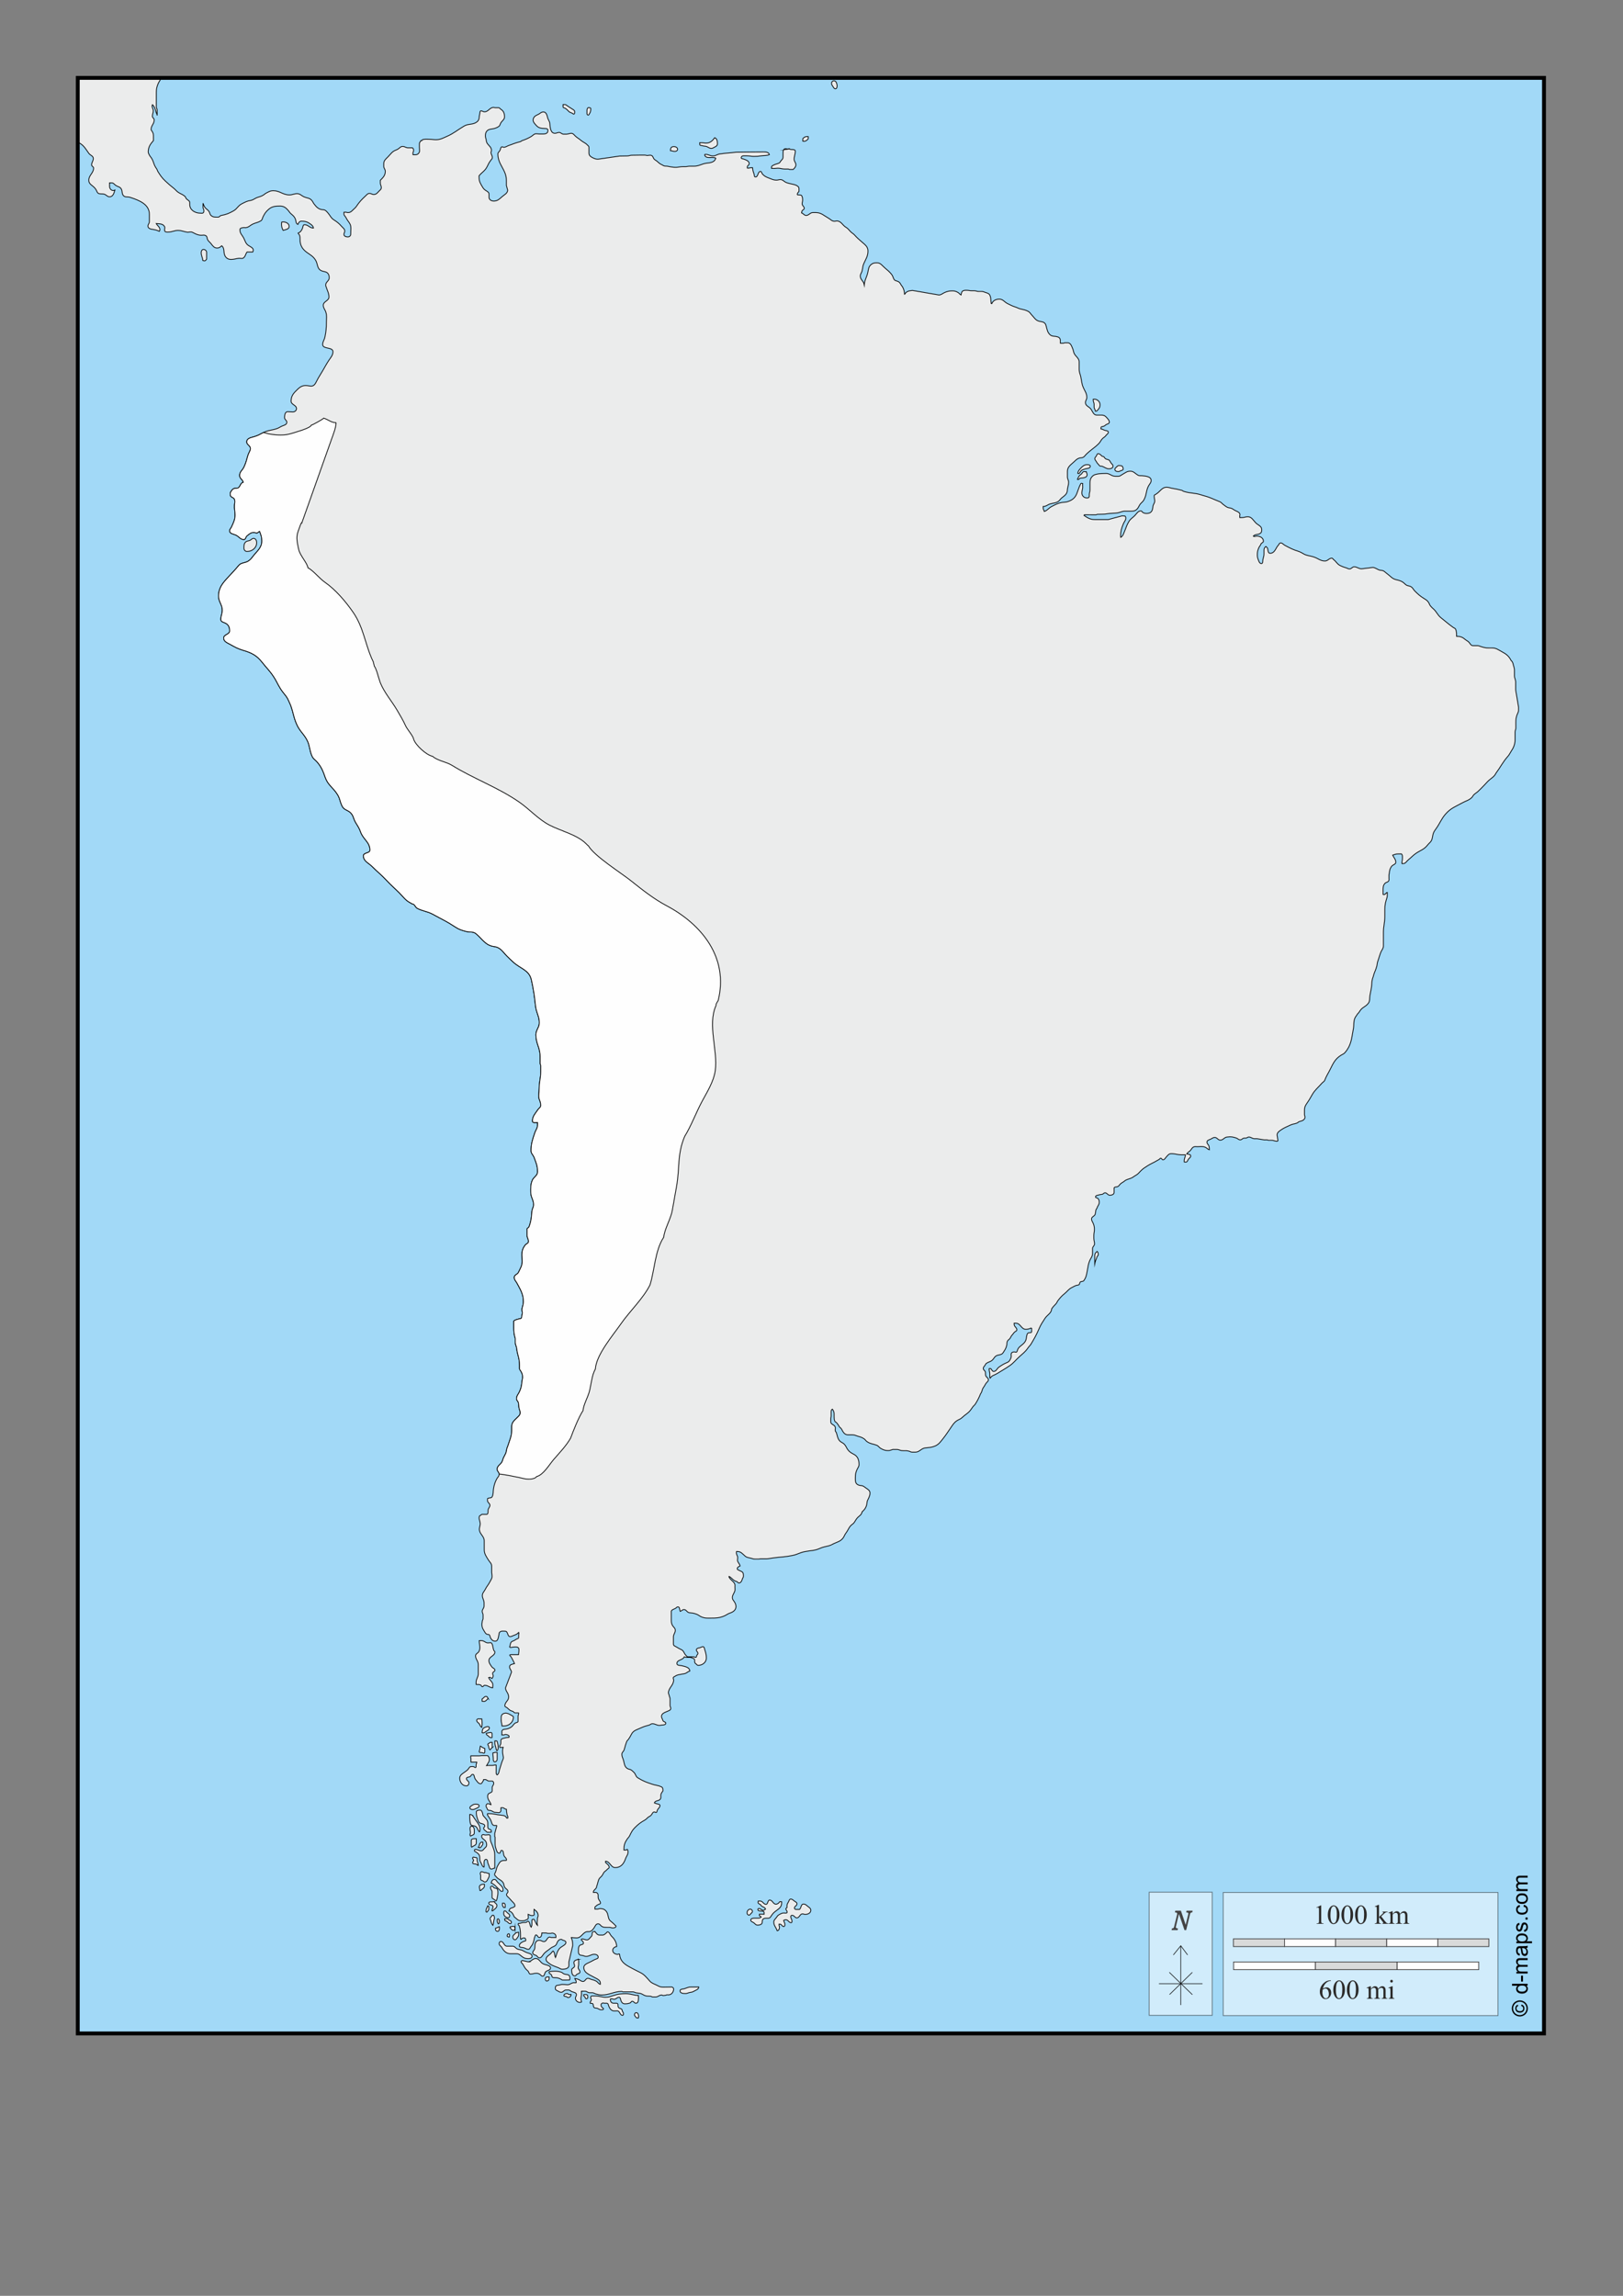 <?xml version="1.0" encoding="UTF-8"?>
<!DOCTYPE svg PUBLIC "-//W3C//DTD SVG 1.1//EN" "http://www.w3.org/Graphics/SVG/1.1/DTD/svg11.dtd">
<!-- Creator: CorelDRAW -->
<svg xmlns="http://www.w3.org/2000/svg" xml:space="preserve" width="210mm" height="297mm" version="1.1" style="shape-rendering:geometricPrecision; text-rendering:geometricPrecision; image-rendering:optimizeQuality; fill-rule:evenodd; clip-rule:evenodd"
viewBox="0 0 21000 29700"
 xmlns:xlink="http://www.w3.org/1999/xlink">
 <rect x="0" y="0" width="21000" height="29700" fill="#808080" stroke="none"/>
 <defs>
  <style type="text/css">
   <![CDATA[
    .str1 {stroke:black;stroke-width:10;stroke-miterlimit:3.864;stroke-opacity:0.502}
    .str3 {stroke:black;stroke-width:50;stroke-miterlimit:22.926}
    .str2 {stroke:#3F3E3F;stroke-width:10;stroke-miterlimit:3.864}
    .str0 {stroke:black;stroke-width:10;stroke-miterlimit:22.926}
    .str4 {stroke:black;stroke-width:7.62;stroke-miterlimit:22.926}
    .fil7 {fill:none}
    .fil0 {fill:#A2D9F7}
    .fil2 {fill:#FEFEFE;fill-rule:nonzero}
    .fil1 {fill:#EBECEC;fill-rule:nonzero}
    .fil5 {fill:#D9DADA;fill-rule:nonzero}
    .fil8 {fill:#434242;fill-rule:nonzero}
    .fil6 {fill:#2B2A29;fill-rule:nonzero}
    .fil4 {fill:black;fill-rule:nonzero}
    .fil3 {fill:#FEFEFE;fill-rule:nonzero;fill-opacity:0.502}
   ]]>
  </style>
 </defs>
 <g id="Plan_x0020_1">
  <rect class="fil0" x="1006.07" y="1007.35" width="18971.83" height="25298.16"/>
  <path class="fil1 str0" d="M13607.99 16931.69c-4.58,59.39 -56.15,75.04 -88.35,125.23 -31.77,49.21 -50.61,75.45 -73.69,128.85 -35.4,81.93 -59.35,124.27 -104.89,200.68 -12.9,21.66 -26.7,30.85 -40.55,51.57 -35.9,52.48 -67.21,72.73 -114.13,116.02 -48.36,44.18 -69.07,76.87 -123.35,114.13 -61.72,42.35 -97.58,61.22 -162,101.27 -35.48,22.09 -67.25,23.05 -88.42,58.93l-5.49 -7.39 0 -45.55c0,-26.24 -9.23,-40.51 -9.23,-66.71 0,-4.62 6.48,-5.57 11.03,-5.57 23.94,0 23.94,38.68 47.9,38.68 34.97,0 40.97,-37.3 69.95,-57.06 38.68,-26.24 61.19,-40.97 104.97,-58.93 28.5,-11.53 38.65,-34.1 49.71,-62.6 8.74,-22.58 -6.45,-43.71 9.16,-62.64 9.22,-11.02 22.08,-11.02 36.84,-11.02 7.37,0 11.06,3.67 18.42,3.67 11.49,0 15.19,-13.35 18.4,-23.92 6.48,-21.67 15.67,-34.52 33.18,-49.7 28.98,-25.33 51.57,-36.81 69.95,-70 15.64,-28.53 11.06,-49.69 20.26,-81.01 2.29,-9.19 5.49,-16.56 12.85,-22.08 15.68,-11.99 47.91,0.91 47.91,-18.89l0 -43.75c-4.16,-1.37 -6.48,-3.62 -11.1,-3.62 -5.04,0 -6.41,6.41 -10.99,7.36 -20.29,5.04 -32.23,9.15 -53.44,9.15 -58.43,0 -69.03,-79.15 -127.48,-79.15l-23.49 0 0 15.19c0,30.36 34.98,40.09 34.98,70.41 0,14.3 -14.72,18.42 -25.75,26.74 -16.59,12.89 -20.25,25.74 -34.97,40.47 -14.73,14.73 -17.06,29.49 -29.49,46.04 -9.65,12.89 -21.17,16.14 -29.44,29.49 -11.99,18.87 -6.45,34.97 -11.07,57.06 -9.15,41.42 -24.87,61.71 -47.84,97.56 -20.74,32.24 -57.98,20.29 -90.24,40.55 -24.37,15.15 -27.62,35.86 -49.7,55.2 -25.3,22.12 -47.87,21.21 -75.49,40.54 -11.97,8.28 -12.89,20.26 -22.09,31.28 -9.68,11.49 -18.42,19.83 -18.42,34.98 0,21.67 24.41,26.24 27.62,47.87 3.2,21.67 -3.21,38.22 9.19,55.23 12.44,16.6 29.45,23.5 29.45,44.21 0,17.01 -12.86,23.95 -23.91,36.84 -17.02,19.77 -20.72,36.33 -36.82,57.07 -23.95,31.32 -17.04,55.19 -40.51,86.52 -21.63,52.48 -35.89,81.5 -66.29,130.75 -11.52,18.38 -24.87,24.37 -36.84,42.34 -23.01,34.07 -36.78,56.14 -69.96,81.01 -27.62,20.71 -44.59,33.61 -69.92,57.07 -20.25,18.88 -39.17,21.21 -62.63,36.84 -38.64,25.75 -52.49,51.58 -79.19,90.22 -40.47,58.47 -60.73,92.07 -104.93,147.31 -32.19,40.54 -51.53,69.49 -99.4,90.21 -46.04,19.79 -75.49,18.42 -125.19,23.91 -54.81,6 -74.57,55.27 -129.39,55.27l-41.42 0c-16.55,0 -24.87,-8.28 -40.96,-12.89 -36.36,-10.57 -58.45,-2.78 -95.75,-7.33 -23.5,-2.81 -35.89,-14.76 -59.35,-14.76l-54.81 0c-22.96,7.36 -36.35,14.76 -60.73,14.76 -38.18,0 -60.76,-9.22 -93.91,-27.69 -23.46,-12.85 -29.9,-33.11 -55.23,-42.3 -48.33,-17.97 -80.56,-16.13 -123.36,-46.03 -17.01,-11.53 -21.63,-25.79 -38.64,-36.82 -25.82,-17.04 -43.74,-23.49 -73.65,-31.31 -30.4,-7.82 -46.54,-20.26 -77.81,-20.26l-58.02 0c-42.8,0 -61.68,-35.44 -81.44,-73.65 -7.86,-15.65 -23.46,-18.88 -31.32,-34.98 -10.1,-20.26 -19.34,-30.4 -33.11,-47.91 -6.48,-8.24 -18.46,-8.24 -22.12,-18.39 -8.28,-21.63 -9.19,-35.88 -9.19,-59.38l0 -34.07c0,-26.24 -7.37,-40.93 -22.12,-63.01 -14.72,5.49 -16.56,20.68 -16.56,36.31l0 50.63c0,14.75 -5.53,23.06 -5.53,37.79l0 39.56c0,35.44 51.11,35.01 58.93,69.5 3.7,17.5 -3.66,28.56 0,46.07 2.3,10.99 11.02,14.72 14.73,25.71 12.43,38.26 12.43,63.09 34.97,95.78 18.89,27.19 43.3,28.57 66.3,51.57 23.95,23.92 27.12,46.46 47.83,73.66 23.5,30.36 45.58,40.96 79.18,58.89 49.75,26.7 64.47,74.12 64.47,130.75 0,27.13 -14.72,40.02 -25.78,64.43 -16.6,36.85 -22.09,60.76 -22.09,101.27 0,38.22 -3.67,74.11 29.44,93.91 16.6,9.66 28.57,11.02 47.87,12.89 27.66,2.75 40.06,17.96 62.64,33.11 25.32,17.09 49.7,31.81 49.7,62.64 0,40.97 -17.51,61.67 -33.15,99.4 -5.99,14.75 -4.58,24.87 -7.36,40.51 -8.31,46.96 -27.65,73.2 -62.63,104.97 -5.98,40.05 -38.18,50.61 -64.42,81.02 -24.84,28.52 -28.08,55.72 -58.94,77.31 -36.35,25.79 -46,52.03 -68.08,90.21 -13.81,23.5 -25.79,34.1 -36.85,58.94 -22.54,50.15 -57.06,70.9 -108.63,90.24 -39.14,14.27 -58.9,32.23 -99.44,42.34 -42.77,10.6 -68.09,12.86 -108.6,31.32 -71.36,32.19 -118.78,26.66 -197.01,42.34 -64.43,12.89 -94.83,37.26 -158.34,49.7 -101.27,20.25 -158.79,18.88 -261.43,33.14 -28.57,3.67 -43.72,9.2 -72.28,9.2l-78.28 0c-9.65,0 -15.14,3.69 -24.83,3.69l-50.62 0c-19.83,0 -30.86,-6.44 -50.2,-11.05 -30.36,-7.37 -51.53,-7.37 -75.48,-27.62 -34.52,-29.45 -53.36,-58.9 -98.04,-58.9l-12.43 0c-0.46,7.37 -1.83,11.49 -1.83,18.85 0,22.09 14.26,32.69 16.59,54.78 2.26,22.11 -7.85,37.26 1.8,57.09 11.06,22.58 25.33,32.19 29.48,57.07 -18.42,7.35 -36.84,16.59 -36.84,36.84 0,9.62 10.6,11.98 18.42,16.56 13.81,8.27 23.91,11.02 38.64,18.39 21.21,11.09 23.96,33.18 23.96,57.09 0,18.42 -11.99,26.7 -16.6,44.18 -5.95,23.49 -18.84,46.04 -43.21,46.04 -12.9,0 -16.14,-15.64 -28.57,-18.43 -45.09,-11.02 -57.52,-43.22 -97.57,-66.26l-1.84 7.36c19.34,38.64 46.96,46.99 69.95,81.02 11.07,16.6 7.37,31.31 7.37,51.53 0,21.63 4.16,35.48 -3.66,55.27 -11.98,30.36 -29.49,46.5 -29.49,79.19 0,19.76 7.86,30.37 20.26,46 16.1,24.42 25.78,40.97 25.78,70 0,45.08 -35.89,70.41 -79.15,84.68 -26.7,8.74 -39.17,21.63 -64.49,33.14 -65.8,29.9 -110.89,31.32 -183.18,31.32 -44.2,0 -72.24,2.75 -113.25,-12.9 -29.4,-11.05 -42.33,-27.61 -71.78,-38.67 -34.03,-12.4 -55.69,-14.27 -92.04,-18.39 -30.86,-3.74 -37.3,-40.54 -68.13,-40.54 -21.16,0 -29.44,17.47 -49.73,23.95 -9.66,-24.41 -3.67,-58.93 -29.46,-58.93 -13.31,0 -18.42,11.51 -29.44,18.42 -22.09,13.81 -44.67,13.31 -56.15,36.81 -0.49,45.58 0,71.37 0,116.95 0,34.06 4.61,57.52 26.7,83.77 13.77,16.12 25.75,26.24 25.75,46.95 0,34.51 -24.83,50.62 -24.83,85.17l0 94.8c0,20.7 22.09,25.78 39.55,36.34 23.95,14.76 38.68,23.04 64.46,34.98 33.15,15.67 32.2,49.28 58.9,73.66 8.77,7.86 12.44,18.42 24.41,18.42l74.58 0c10.56,0 15.63,7.36 26.24,7.36 11.52,0 10.1,-15.64 14.72,-25.78 4.58,-10.12 14.72,-14.27 14.72,-25.75 0,-18.89 -20.25,-25.33 -20.25,-44.21 0,-18.42 20.25,-24.83 38.67,-27.62 18.86,-2.74 27.16,-14.72 46.04,-14.72 18.4,0 18.4,23 23.92,40.5 13.35,40.05 20.26,64.44 20.26,106.77 0,55.27 -50.66,93.91 -105.85,93.91 -10.61,0 -15.68,-7.36 -23.04,-14.72 -7.82,-7.82 -17.51,-11.03 -20.26,-22.05 -3.66,-14.73 0,-23.96 -3.66,-38.67 -2.32,-10.15 -12.43,-12.47 -22.09,-16.6 -15.66,-6.9 -25.81,-11.06 -42.82,-11.06l-43.3 0c-9.65,0 -15.15,-5.53 -24.37,-7.36 -18.85,46 -95.75,36.38 -95.75,86.55 0,28.07 38.68,22.54 66.3,29.44 46.46,11.52 97.61,20.75 101.27,68.13 -19.34,4.62 -27.62,13.81 -44.2,23.96 -21.14,12.89 -38.23,11.02 -62.6,16.58 -32.69,7.79 -55.24,6.41 -82.86,25.75 -11.51,7.86 -25.78,10.11 -25.78,23.96 0,10.1 5.54,15.63 5.54,25.75 0,68.61 -62.6,97.14 -68.13,165.69l22.08 73.69 0 88.83c0,16.11 9.23,23.93 9.23,40.02 0,22.12 -24.4,28.11 -44.2,36.85 -35.47,16.09 -75.49,27.16 -75.49,66.29 0,14.27 5.99,22.09 11.06,34.98 4.58,11.52 5.99,23.04 16.56,29.45 11.51,7.39 27.62,9.23 27.62,23.04 0,19.3 -24.84,23.03 -44.18,23.03 -14.26,0 -22.54,5.49 -36.84,5.49 -37.27,0 -55.7,-22.08 -92.96,-22.08 -18.42,0 -25.78,13.81 -43.3,18.42 -40.92,11.03 -64.88,17.01 -103.1,34.98 -53.36,24.84 -98.94,32.23 -125.18,84.68 -12.44,24.87 -20.72,39.59 -36.82,62.6 -8.3,12.47 -18.88,17.05 -23.95,31.31 -13.81,38.68 -21.17,60.77 -31.31,101.28 -6.41,26.7 -31.29,35.43 -31.29,62.59 0,31.77 13.35,48.33 22.13,79.18 11.94,41.89 9.65,74.57 44.17,101.27 13.81,10.58 26.24,10.58 42.34,16.56 21.17,7.82 28.99,20.26 46,34.97 26.25,22.59 22.13,53.41 51.57,71.84 68.13,42.37 109.1,57.51 185.99,82.84 46,15.22 74.08,14.27 117.8,33.15 21.19,9.23 22.11,30.4 22.11,53.4 -10.14,17.46 -21.17,26.24 -25.78,46.04 -5.07,21.17 3.24,35.89 -5.53,55.23 -15.19,34.06 -71.33,18.39 -79.19,55.24 16.13,6.44 25.33,8.73 42.38,12.89 13.8,3.2 29.48,6.44 29.48,20.25 0,26.24 -22.57,34.97 -33.18,58.93 -5.49,12.4 -4.61,31.28 -18.39,31.28 -8.31,0 -11.97,-7.36 -20.29,-7.36 -24.37,0 -27.12,27.19 -44.13,44.16 -13.35,13.35 -26.7,15.22 -40.54,27.62 -15.19,13.85 -23.96,24.88 -42.35,35.02 -54.77,30.39 -82.39,52.91 -127.02,97.57 -34.06,34.1 -44.66,59.84 -66.29,103.11 -10.11,20.74 -22.09,28.53 -34.98,47.87 -27.65,41.91 -38.68,72.74 -38.68,122.89l0 15.22 21.63 0c9.24,0 13.81,-7.4 22.59,-9.23 5.49,11.56 9.18,18.91 9.18,31.32 0,39.1 -22.53,56.18 -35.01,93.9 -21.62,64.93 -63.93,110.47 -130.72,110.47 -58.43,0 -66.72,-78.72 -125.15,-82.85 -0.49,4.13 -1.87,6.9 -1.87,11.07 0,9.15 7.86,12.39 14.73,18.38 17.5,15.22 33.14,26.7 33.14,49.73 0,12.44 -13.81,14.27 -22.12,23.93 -11.02,12.89 -19.76,18.88 -33.11,29.48 -22.08,17.47 -23.46,40.05 -42.34,60.76 -16.1,17.48 -30.37,25.78 -38.68,47.87 -11.52,31.74 -12.89,53.4 -25.75,84.68 0,31.32 -32.69,38.19 -42.37,68.13l0 11.05c18.88,0.92 33.15,-5.52 47.87,5.51 24.37,17.96 5.99,48.78 18.39,77.35 9.22,21.63 25.82,31.77 25.82,55.23 0,8.73 -10.61,9.68 -18.42,12.86 -16.14,6.48 -26.25,11.55 -38.65,23.95 -5.53,5.53 -14.76,7.86 -14.76,16.14l0 23.45c11.03,-1.38 17.01,0.92 28.11,0.92 15.15,0 23,-7.37 38.19,-7.37 29.44,0 51.11,5.07 71.82,25.79 29.86,29.94 27.58,60.8 40.47,101.27 10.14,31.74 33.61,39.1 57.06,62.6 10.61,10.6 17.97,16.59 27.62,27.61 3.25,3.7 9.23,4.16 9.23,9.23 0,18.42 -22.12,23.95 -40.51,23.95 -17.47,0 -27.15,-7.36 -44.67,-7.36l-35.85 0c-23.5,0 -39.17,0 -59.39,-11.1 -21.17,-11.48 -27.16,-34.98 -51.57,-34.98 -25.75,0 -34.52,24.42 -47.87,46.08 -19.79,32.2 -42.8,57.98 -81.02,55.2 -65.34,-4.58 -81.93,81.02 -147.31,81.02 -120.98,0 -51.53,-40.73 -51.53,97.6l-49.74 211.7 0 47.45c0,38.23 -47.38,48.33 -85.56,48.33 -20.26,0 -30.43,-11.02 -48.82,-18.38 -27.16,-10.61 -42.8,-16.6 -69.96,-27.66 -19.79,-7.82 -30.82,-14.27 -47.87,-27.62 -20.71,-16.12 -42.34,-27.61 -42.34,-54.31 0,-29.9 22.08,-44.21 46.04,-61.68 19.76,-14.26 24.83,-30.86 44.17,-46.03 26.24,23.03 15.19,52.02 31.28,84.71 15.22,-41.46 17.51,-68.59 42.34,-104.97 17.05,-24.87 35.94,-32.66 60.77,-49.7 16.12,-11.03 31.31,-20.75 31.31,-40.51 0,-18.88 -20.72,-24.38 -38.68,-29.45 -9.19,-2.29 -12.39,-11.03 -22.09,-11.03 -31.73,0 -47.83,27.58 -58.93,57.07 -13.35,35.85 -50.15,34.03 -79.15,58.9 -36.34,31.31 -65.34,41.91 -93.91,81.01 -15.15,20.71 -24.83,42.34 -50.61,42.34 -22.09,0 -26.21,-26.67 -46.92,-33.15 -18.88,-5.49 -38.67,-13.35 -38.67,-33.11 0,-20.71 18.38,-28.08 23.91,-47.91 9.65,-34.47 -1.84,-61.67 18.38,-92.04 10.61,-16.12 25.82,-20.25 45.13,-20.25 23.46,0 34.52,16.56 58.02,16.56 37.26,0 38.18,-58.9 75.44,-58.9 6.48,0 8.78,5.53 15.22,5.53l64.01 0 0 -15.22c0,-25.32 -25.33,-41.88 -50.66,-41.88 -6.44,0 -9.64,3.7 -16.09,3.7l-37.77 0c-10.56,0 -16.09,-5.53 -26.7,-5.53l-51.07 0c0,26.24 -7.82,58.93 -34.06,58.93 -20.72,0 -20.72,-33.18 -41.47,-33.18 -10.1,0 -10.1,12.93 -14.71,22.09 -12.41,25.32 -8.74,43.29 -18.4,69.99 -8.3,23.91 -14.71,38.21 -31.31,57.09 -12.89,14.73 -15.18,36.82 -34.98,36.82 -24.83,0 -36.81,-14.73 -60.76,-20.26 -23,-5.07 -55.23,-0.46 -55.23,-23.92 0,-30.4 26.24,-43.75 53.4,-57.1 11.52,-5.52 29.44,-1.83 29.44,-14.72 0,-14.27 -5.03,-31.31 -19.3,-31.31 -17.5,0 -30.39,4.61 -41.46,18.45l-7.36 -5.56 0 -46.46c0,-46.5 -1.83,-74.15 -14.72,-119.24 -3.25,-11.06 -16.6,-12.43 -16.6,-23.95 0,-3.67 2.79,-5.96 3.74,-9.2 26.21,0 40.02,-11.48 66.26,-12.85 15.18,-0.5 24.41,1.37 38.64,-3.74 7.86,-2.74 9.68,-12.86 18.46,-12.86 15.15,0 19.3,17.02 23.91,31.32 5.96,17.93 5.96,31.74 18.43,46.01 5.04,-12.89 9.19,-20.72 9.19,-34.53l0 -56.15c0,-9.22 11.07,-12.47 20.25,-12.47 13.78,0 15.65,15.72 22.09,27.66 11.02,20.25 12.89,36.35 30.36,51.53 -9.19,-37.27 -0.46,-59.35 0,-97.57 4.62,-11.06 8.28,-17.5 8.28,-29.45 0,-37.73 -22.99,-58.93 -53.36,-81.01 -2.32,20.22 0,31.77 0,52.02 0,9.19 5.52,18.85 -1.84,23.46 -8.27,5.08 -15.63,5.53 -25.78,5.53 -20.26,0 -30.4,-10.14 -49.73,-16.59 0,24.41 10.14,42.84 -3.67,62.63 -3.7,5.53 -11.06,3.66 -16.59,7.36 -23.01,15.15 -42.34,14.72 -69.96,14.72 -40.05,0 -56.6,-28.07 -88.37,-51.56 -14.73,-36.36 -30.37,-65.8 -68.09,-77.35 6.41,-15.61 10.1,-29.46 25.74,-34.95 14.73,-5.53 24.41,-5.99 36.85,-14.76 5.5,-3.66 14.72,-5.53 14.72,-12.89 0,-31.74 -23.49,-44.17 -44.2,-68.13 -13.81,-16.09 -22.09,-25.78 -36.82,-40.51 -12.89,-12.85 -27.61,-20.22 -27.61,-38.67 0,-17.01 18.39,-22.51 18.39,-39.56 0,-29.02 -31.28,-34.03 -44.17,-59.85 -10.15,-20.25 -6.46,-36.34 -18.43,-55.23 -25.32,-39.14 -62.55,-40.54 -90.21,-77.32 -7.82,-10.6 -20.25,-14.3 -20.25,-27.65 0,-18.39 12.43,-26.24 16.58,-44.2 7.37,-31.28 11.04,-50.13 27.62,-77.32 15.19,-24.38 21.6,-44.64 47.84,-55.2 14.3,-5.53 24.9,-5.07 40.54,-5.53 9.2,0 22.09,1.83 22.09,-7.36 0,-24.88 -23.46,-32.69 -33.14,-55.27 -11.53,-26.21 -2.3,-68.09 -31.29,-68.09 -17.96,0 -9.68,36.81 -27.62,36.81 -23.49,0 -34.05,-21.63 -40.53,-44.18 -8.28,-29.47 -15.65,-46.53 -15.65,-76.89l0 -87 -4.57 -7.37 0 -40.51 25.75 -95.73 -1.84 -7.36c-18.88,0 -34.52,5.07 -47.87,-7.37 -14.73,-13.81 -15.19,-28.99 -22.11,-47.87 -9.17,-24.87 -19.35,-37.76 -34.95,-58.93 -3.25,-12.86 -14.76,-16.1 -14.76,-29.45 0,-3.7 2.79,-5.99 3.69,-9.22l21.63 0c44.22,0 69.05,6.93 112.79,14.72 46.04,8.31 94.79,-0.42 112.33,42.37l14.73 0 0 -17.04c0,-9.66 -7.36,-13.81 -9.22,-23.47 -5.51,-28.98 -7.37,-44.66 -9.2,-73.65 -21.63,0 -30.41,-20.26 -51.99,-20.26 -7.86,0 -11.98,1.38 -19.83,1.87l0 25.29c0,9.66 1.37,16.56 -3.67,24.42 -14.73,21.62 -41,9.18 -67.21,9.18 -23.03,0 -33.15,-13.8 -54.34,-22.07 -14.73,-5.54 -26.22,-0.92 -40.48,-7.37 -8.28,-3.7 -8.74,-13.84 -12.89,-22.09 -6,-11.51 -12.89,-18.45 -12.89,-31.31 0,-14.72 9.19,-29.49 23.95,-29.49 16.55,0 24.4,9.24 40.51,12.9 -11.98,-43.26 -44.22,-62.59 -44.22,-107.69 0,-17.04 5.08,-32.23 20.26,-39.59 17.51,-8.73 38.68,-12.93 38.68,-32.69l0 -41.42c0,-22.54 20.26,-32.23 20.26,-54.81 0,-14.27 -8.32,-29.41 -22.59,-29.41l-37.72 0c-22.09,0 -30.37,-20.29 -52.45,-20.29 -7.85,0 -11.98,1.37 -19.84,1.87 0,13.8 -7.81,21.59 -14.71,33.11 -5.99,9.69 -10.61,20.29 -22.09,20.29 -20.26,0 -32.23,-11.98 -44.21,-27.62 -15.15,-19.34 -27.12,-29.94 -34.98,-53.44 -5.49,-17.47 -5.49,-40.51 -23.95,-40.51 -20.68,0 -22.09,29.03 -42.34,33.15 -16.53,3.24 -38.64,5.07 -38.64,22.12 0,24.87 33.15,30.36 33.15,55.2 0,19.84 -13.35,38.68 -33.15,38.68 -51.54,0 -86.51,-47.87 -86.51,-99.41 0,-40.96 33.6,-56.64 66.25,-81.01 16.55,-12.44 28.53,-18.88 42.37,-34.98 12.86,-15.22 18.4,-35.02 38.65,-35.02 12.86,0 21.17,-1.79 33.15,1.83 8.73,2.79 12.4,11.1 22.08,11.1 14.76,0 6.9,-22.58 9.2,-36.84 1.83,-12.9 8.31,-19.8 9.23,-33.15l-75.53 0 0 -47.87c-0.91,-5.07 -3.67,-8.28 -3.67,-13.85 0,-7.78 1.38,-11.9 1.87,-19.76 41.4,0 64.85,0.46 106.31,0.46 13.81,0 21.17,-3.66 34.95,-3.66 29.48,0 46.53,0.88 75.97,0.46 16.14,14.72 22.13,28.98 22.13,50.19 0,34.03 -21.67,49.25 -36.84,80.07l14.71 -3.66 60.31 0c17.02,0 26.24,-5.58 43.26,-5.58 2.74,0 4.15,1.87 6.9,1.87l0 106.35c0,9.65 5.99,14.72 12.9,20.68 23.91,-17.93 22.12,-41.4 31.27,-69.96 14.76,-44.21 19.83,-71.33 36.85,-114.16 6.45,-16.56 12.89,-25.78 12.89,-43.72 0,-3.2 -22.02,-73.63 -3.7,-129.34 -17.01,2.28 -27.16,0.92 -44.17,0l0 -20.26c10.11,-11.51 14.73,-22.58 14.73,-38.18l0 -28.57c0,-23.96 28.06,-28.99 51.56,-34.52 20.72,-4.61 32.23,-7.36 53.41,-7.36l1.79 -18.42c-15.14,-15.15 -30.36,-18.39 -51.54,-18.39 -6.44,0 -8.73,5.5 -15.17,5.5l-27.16 0c2.32,-16.6 0,-26.21 0,-42.81 0,-15.17 10.56,-25.32 25.78,-28.98 40.51,-5.08 64.88,-7.4 97.57,-31.32 23.96,-17.51 28.54,-40.05 55.27,-53.4 12.4,-5.99 31.24,-5.53 31.24,-19.8l0 -68.54 7.4 -33.18 -1.87 -7.36 -45.54 0c-10.56,0 -13.35,-11.52 -22.54,-16.57 -17.05,-9.22 -29.95,-8.72 -46.04,-20.25 -13.81,-9.68 -20.25,-19.34 -33.14,-29.44 -11.49,-9.24 -29.46,-10.61 -29.46,-25.79 0,-48.36 49.7,-64.96 49.7,-113.24 0,-47.88 -34.51,-67.21 -42.33,-115.09l79.15 -207.15c-2.76,-28.54 -25.79,-39.56 -25.79,-68.13 0,-29.9 35.43,-34.51 64.46,-41.38 -13.81,-35.02 -25.78,-51.58 -42.38,-84.73 -5.49,-11.51 -17.47,-13.35 -20.21,-25.78 5.95,-2.32 8.73,-5.49 15.18,-5.49l98.94 0c0,-19.34 5.58,-30.43 5.58,-49.77 0,-14.23 3.2,-25.76 -5.58,-36.78 -14.25,-17.96 -34.03,-12.93 -57.06,-12.93 -19.3,0 -30.36,5.57 -49.7,5.57 -3.66,0 -4.16,-4.62 -7.36,-5.57 9.68,-31.73 6.9,-64.88 38.68,-75.45 22.08,-7.4 31.73,-16.59 51.53,-27.61 10.6,-6 25.78,-5.57 25.78,-17.97l0 -35.93c0,-7.82 3.71,-11.98 3.71,-19.76 0,-4.62 -2.33,-6.94 -3.71,-11.06 -20.75,23.46 -40.08,29.94 -69.95,40.51 -15.64,5.52 -23.96,12.89 -40.54,12.89 -36.36,0 -26.25,-69.95 -62.6,-69.95 -29.44,0 -54.32,-7.37 -73.66,14.72 -8.73,10.11 -6.41,20.26 -9.15,33.15 -8.32,35.43 -10.61,81.01 -46.96,81.01 -29.45,0 -47.9,-17.96 -61.68,-44.21 -8.31,-15.67 -4.61,-33.6 -20.29,-40.54 -7.78,-3.17 -13.77,-0.88 -22.09,-3.62 -23.45,-7.86 -28.98,-27.2 -42.33,-47.88 -17.51,-27.19 -25.75,-46.95 -25.75,-79.18 0,-18.88 4.12,-29.03 5.5,-47.91 2.74,-11.02 9.22,-17.47 9.22,-28.96l0 -46.99c0,-17.96 -11.09,-27.57 -11.09,-45.54 0,-28.56 23.94,-40.97 23.94,-69.53l0 -41.43c0,-37.26 -22.07,-56.15 -22.07,-93.45 0,-35.44 22.99,-51.07 38.67,-82.82 19.34,-39.17 39.1,-56.18 58.93,-95.77 13.35,-26.7 27.62,-40.51 27.62,-69.96 0,-23.03 -4.61,-35.43 -4.61,-58.47l0 -74.57c0,-35.43 -24.88,-50.19 -43.3,-80.52 -28.99,-47.87 -52.94,-77.82 -52.94,-133.96l0 -111.42c0,-64.43 -63.05,-87.92 -63.05,-152.35 0,-26.7 11.06,-41.42 11.06,-68.15 0,-30.83 -12.44,-46.46 -14.73,-77.33 0,-5.98 3.67,-12.89 3.67,-18.88 0,-9.62 10.14,-11.48 18.42,-16.1 5.99,-3.23 7.86,-11.06 15.21,-11.06l59.81 0c21.17,0 17.97,-30.35 18.89,-51.53 1.37,-27.61 23.95,-38.67 23.95,-66.25 0,-26.28 -31.31,-33.64 -31.31,-59.85 0,-11.98 -3.71,-26.7 7.36,-30.44 20.71,-6.87 43.71,-0.42 53.4,-20.22 17.01,-34.51 10.57,-59.35 16.55,-97.57 7.82,-51.57 17.06,-81.97 40.51,-128.92 12.44,-24.84 33.15,-36.35 33.15,-64.43 0,-27.16 -25.78,-37.26 -25.78,-64.42 0,-52.03 57.51,-63.1 69.95,-114.17 13.35,-54.81 44.67,-76.89 51.57,-132.58 3.24,-28.54 13.78,-42.84 22.08,-69.96 21.63,-70.42 44.22,-110.5 44.22,-184.58l0 -50.65c0,-53.37 34.02,-78.69 71.78,-116.42 20.26,-20.33 38.64,-34.09 38.64,-62.63 0,-17.51 -5.49,-27.65 -11.02,-44.21 -10.11,-31.28 -6.45,-52.94 -12.86,-84.68 -4.16,-21.63 -23.96,-29.48 -23.96,-51.57 0,-38.63 22.55,-57.09 38.68,-92.04 23.92,-51.1 26.67,-85.17 33.11,-141.81 1.87,-17.47 7.36,-26.67 7.36,-44.14 0,-31.31 -6.9,-50.66 -22.08,-77.36 -7.36,-13.35 -18.39,-20.7 -18.39,-36.38l0 -46.92c0,-84.29 -27.18,-128.93 -36.84,-213.15 -3.69,-32.22 -18.42,-48.33 -18.42,-80.56l0 -43.25c0,-15.22 -6.41,-23.46 -9.2,-38.19 -7.82,-39.17 -10.14,-61.25 -10.14,-100.84l0 -90.67c22.08,-19.34 42.79,-19.34 70.91,-29.48 7.82,-2.75 15.18,1.37 22.08,-3.63 10.6,-7.4 9.23,-19.84 11.06,-33.19 2.3,-16.09 7.37,-24.4 7.37,-40.51 0,-15.59 -5.53,-24.37 -5.53,-40.05 0,-6.41 1.37,-10.59 1.82,-17.01 8.28,-34.06 16.6,-53.4 16.6,-88.38 0,-96.65 -35.94,-151 -81.02,-235.68 -14.73,-28.54 -36.84,-44.18 -36.84,-77.36 0,-33.11 42.33,-36.81 55.22,-66.26 24.91,-53.4 47.91,-83.79 47.91,-142.69 0,-32.24 -3.69,-50.66 -3.69,-82.89 0,-50.61 11.05,-83.76 40.51,-124.23 14.71,-20.26 44.2,-23.08 44.2,-47.91 0,-32.23 -18.46,-47.87 -18.46,-80.07l0 -79.18c0,-15.64 21.21,-17.5 25.82,-32.23 7.37,-22.09 12.86,-35.9 18.39,-58.93 13.81,-53.4 11.97,-84.69 18.42,-139.95 3.67,-34.98 22.09,-51.54 22.09,-86.55 0,-63.48 -36.81,-94.79 -36.81,-158.29 0,-59.85 -3.7,-97.62 18.39,-152.84 19.33,-48.79 69.95,-61.69 69.95,-114.17 0,-73.66 -18.39,-115.05 -44.17,-184.09 -12.89,-35.04 -40.51,-50.65 -40.51,-88.41 0,-91.13 19.34,-141.78 47.87,-228.33 12.93,-40.51 36.81,-62.6 36.81,-105.88l0 -30.36c-26.67,0 -66.26,8.3 -66.26,-18.4 0,-63.54 34.98,-94.85 69.96,-147.31 13.81,-21.16 36.84,-29.44 36.84,-55.23 0,-34.98 -9.22,-56.18 -22.12,-88.38 -8.27,-51.56 1.87,-76.43 1.87,-127.97 0,-86.55 20.25,-134.42 20.25,-220.96l0 -75.49c0,-11.97 -7.36,-19.34 -7.36,-31.31l0 -90.22c0,-110.46 -55.26,-168.45 -55.26,-278.94 0,-63.51 44.2,-93 44.2,-156.5 0,-84.72 -37.75,-127.06 -47.87,-211.75 -15.64,-136.24 -24.87,-212.65 -55.24,-346.14 -28.52,-125.23 -142.69,-141.78 -235.68,-228.33 -29.45,-26.7 -48.79,-45.12 -77.31,-73.66 -57.07,-57.06 -84.69,-115.08 -165.71,-125.18 -112.33,-13.81 -150.97,-93 -235.68,-165.7 -37.73,-32.23 -77.32,-17.51 -125.19,-29.49 -61.68,-14.72 -98.49,-27.62 -151.02,-62.59 -104.01,-69.08 -170.27,-97.61 -279.81,-158.38 -73.66,-40.51 -127.03,-39.55 -202.55,-77.31 -32.23,-15.64 -34.06,-58.93 -69.95,-58.93 -5.51,0 -5.51,-7.36 -11.07,-7.36 -74.57,-36.81 -98.49,-80.07 -154.64,-136.26 -62.62,-62.59 -102.18,-93.9 -162.03,-158.33 -69.04,-74.57 -116,-108.63 -187.78,-180.46 -49.7,-49.7 -114.17,-69.95 -114.17,-139.91 0,-43.29 84.68,-30.4 84.68,-73.65 0,-103.11 -88.37,-139.04 -121.48,-235.69 -17.52,-51.53 -38.68,-77.32 -66.3,-125.23 -25.74,-44.17 -23.95,-80.06 -58.93,-117.82 -35.89,-39.6 -84.68,-37.73 -110.47,-84.69 -31.27,-57.09 -27.61,-98.52 -62.59,-154.66 -56.18,-91.14 -123.36,-121.53 -158.34,-220.97 -29.44,-83.77 -48.78,-135.34 -106.77,-202.55 -23.06,-26.7 -47.89,-37.72 -62.62,-69.95 -38.64,-82.85 -27.62,-145.44 -73.62,-224.62 -44.2,-75.49 -89.33,-107.72 -125.22,-187.83 -51.57,-113.21 -46.96,-189.62 -103.11,-301.95 -21.17,-52.48 -42.33,-72.74 -77.32,-117.82 -57.09,-73.66 -70.9,-126.14 -121.52,-202.55 -50.65,-76.43 -91.13,-112.33 -147.32,-184.15 -69.95,-89.29 -137.16,-122.41 -246.71,-154.64 -69.95,-20.29 -105.85,-42.37 -169.36,-77.35 -38.67,-21.17 -81.02,-36.81 -81.02,-80.98 0,-46.96 77.33,-45.12 77.33,-92.08 0,-39.59 -9.23,-69.08 -40.51,-92.08 -28.54,-21.17 -73.62,-19.33 -73.62,-55.23 0,-47.87 18.38,-73.66 18.38,-121.53 0,-72.74 -47.87,-107.71 -47.87,-180.45 0,-109.52 54.32,-170.32 128.89,-250.42 51.53,-56.14 83.76,-88.33 132.55,-147.27 32.23,-38.68 78.24,-28.53 121.53,-55.23 28.53,-17.51 42.34,-35.93 62.59,-62.6 54.32,-69.98 114.17,-109.58 114.17,-198.88 0,-49.7 -11.06,-80.06 -29.46,-125.22 -14.71,7.4 -20.29,22.13 -36.84,22.13 -14.72,0 -22.09,-7.37 -36.81,-7.37 -38.68,0 -58.02,20.26 -88.37,44.17 -19.34,14.73 -15.65,47.91 -40.51,47.91 -46.96,0 -63.52,-40.55 -106.81,-58.93 -34.02,-14.73 -77.31,-16.6 -77.31,-53.4 0,-23.01 17.47,-33.15 25.75,-53.4 23.95,-55.24 44.2,-90.22 44.2,-150.98 0,-50.65 -11.02,-78.27 -7.36,-128.89 1.83,-28.53 9.2,-46.95 0,-73.65 -8.28,-23.01 -32.23,-22.13 -47.87,-40.51 -11.03,-12.89 -4.62,-26.7 -7.37,-44.2 12.89,-22.09 24.84,-46.01 47.87,-55.24 22.09,-9.2 45.13,2.79 62.6,-14.73 23.92,-23.91 24.87,-60.76 58.93,-66.29 -9.23,-38.67 -47.9,-48.79 -47.9,-88.38 0,-46.96 35.01,-65.34 55.27,-106.77 29.44,-58.93 34.98,-99.44 55.23,-162.03 10.11,-31.31 29.44,-47.87 29.44,-81.01 0,-37.76 -47.87,-46.96 -47.87,-84.72 0,-44.18 49.74,-55.23 92.08,-66.29 51.57,-13.77 77.32,-31.29 125.16,-55.24 81.96,-40.47 145.48,-25.74 220.96,-73.65 32.24,-20.22 81.02,-20.22 81.02,-58.9 0,-25.78 -29.45,-33.14 -29.45,-58.93 0,-34.06 6.41,-77.32 40.51,-77.32 25.79,0 39.56,3.67 65.38,3.67 25.75,0 48.74,-18.42 48.74,-44.17 0,-46.05 -69.95,-49.71 -69.95,-95.74 0,-55.24 20.26,-90.21 58.93,-128.9 40.48,-40.54 70.91,-73.65 128.89,-73.65 28.53,0 45.09,7.36 73.62,7.36 37.76,0 53.44,-33.15 69.95,-66.29 26.71,-53.37 47.91,-81.02 77.35,-132.55 31.29,-53.4 46.96,-84.71 81.02,-136.28 25.79,-38.64 51.53,-63.52 51.53,-110.47 0,-62.59 -132.55,-29.44 -132.55,-92.08 0,-40.47 22.13,-59.81 29.49,-99.4 14.69,-72.74 18.39,-116.91 18.39,-191.48 0,-50.65 8.28,-81.02 -7.37,-128.93 -11.02,-34.93 -33.14,-51.53 -33.14,-88.34 0,-50.66 73.65,-56.18 73.65,-106.8 0,-48.79 -18.42,-75.49 -33.14,-121.53 -4.12,-16.59 -9.23,-16.1 -9.23,-33.14 0,-40.97 46.04,-52.95 46.04,-93.91 0,-34.53 -12.85,-64.43 -46.04,-75.49 -23,-7.36 -39.1,-7.36 -60.72,-18.39 -54.78,-29.02 -38.68,-88.86 -73.66,-139.95 -32.23,-47.41 -64.43,-62.16 -110.47,-95.73 -57.98,-42.35 -86.55,-91.17 -86.55,-162.96 0,-24.86 0.49,-40.51 -9.22,-63.5 -4.13,-9.69 -14.23,-11.56 -16.53,-22.13 31.29,-12.43 44.64,-31.77 57.07,-62.6 7.37,-18.42 5.53,-46.03 25.75,-46.03 48.33,0 67.67,44.21 115.99,44.21 -2.74,-24.42 -17.47,-37.31 -36.8,-51.58 -38.64,-29.02 -69.51,-38.67 -117.83,-38.67 -24.42,0 -38.68,19.34 -46.04,42.38 -28.99,-9.69 -22.09,-41.89 -33.14,-70 -12.89,-32.19 -31.29,-46.04 -57.07,-68.12 -15.64,-13.35 -21.18,-26.24 -34.98,-42.34 -29.9,-34.98 -57.98,-57.1 -104.02,-57.1 -60.8,0 -104.01,2.78 -150.09,42.37 -34.98,29.91 -51.08,54.32 -71.79,95.75 -10.11,20.71 -9.23,41.42 -29.45,53.4 -36.85,22.08 -62.59,23 -101.27,40.51 -39.59,17.96 -57.98,47.87 -101.7,47.87 -4.18,0 -6.48,-1.41 -10.6,-1.83 -25.78,1.83 -57.06,3.66 -57.06,29.4 0,46.96 31.28,69.08 51.54,110.51 18.42,37.72 23.91,68.13 58.89,92.04 27.65,18.42 62.63,28.57 62.63,62.62 0,9.24 -4.62,13.81 -7.36,22.09l-73.65 0c-20.26,27.62 -19.34,58.02 -47.88,77.36 -18.42,11.94 -35.93,0.88 -58.93,3.66 -39.55,4.61 -59.84,14.76 -99.44,14.76 -34.02,0 -60.72,-14.76 -77.32,-44.21 -25.75,-46.96 -0.91,-100.35 -44.2,-132.59 -18.39,18.43 -33.12,29.49 -58.9,29.49 -36.81,0 -55.23,-25.82 -77.32,-55.23 -16.59,-23.04 -37.73,-31.32 -47.87,-58.93 -5.52,-16.59 -3.7,-34.07 -18.43,-44.21 -22.99,-16.56 -45.08,-4.62 -73.64,-7.36 -41.39,-4.61 -62.6,-18.42 -99.42,-36.82 -26.69,-12.89 -47.86,1.84 -77.31,-3.69 -43.29,-8.28 -66.29,-22.09 -110.5,-22.09 -52.45,0 -80.06,22.09 -132.55,22.09 -16.56,0 -34.98,0 -40.51,-14.73 -8.28,-21.17 8.28,-39.59 -3.67,-58.89 -23.03,-36.84 -62.62,-33.18 -106.8,-36.84 18.43,31.28 47.87,44.2 47.87,80.97 0,7.4 -5.52,11.99 -7.36,18.43 -26.7,-11.03 -45.12,-17.47 -73.65,-22.09 -32.2,-4.57 -73.66,-11.02 -73.66,-44.16 0,-23.96 18.43,-34.07 18.43,-58.03l0 -93.87c0,-128.92 -124.28,-179.54 -246.72,-220.04 -33.14,-11.07 -65.37,2.77 -88.38,-22.09 -23.95,-25.78 -11.05,-58.01 -29.44,-88.38 -16.6,-27.62 -44.21,-26.7 -69.96,-44.21 -19.34,-12.89 -28.57,-33.14 -52.49,-33.14l-28.53 0 0 43.28c0,28.54 19.34,56.16 47.87,56.16 9.2,0 13.81,-4.63 22.09,-7.37 -11.98,42.35 -25.78,88.38 -69.96,88.38 -28.56,0 -39.59,-23.95 -66.29,-33.14 -34.07,-11.99 -74.58,6.44 -92.04,-25.79 -10.14,-19.34 -14.73,-34.06 -29.49,-51.54 -32.2,-38.67 -81.01,-52.48 -81.01,-103.13 0,-66.26 62.59,-92.04 62.59,-158.33 0,-18.43 -25.75,-22.09 -25.75,-40.51 0,-33.15 22.09,-49.74 22.09,-82.86 0,-34.98 -38.68,-39.59 -58.93,-68.12 -46.04,-64.46 -69.96,-113.15 -142.7,-142.59l0 -832.61 1073.52 0c-2.76,33.61 -21.71,45.83 -34.14,76.68 -17.05,41.39 -22.58,68.55 -22.58,113.67l0 183.21c0,17.47 11.07,25.79 11.07,43.29l0 70.42c0.44,-17.97 -9.7,-27.16 -14.27,-44.21 -11.07,-40.06 -16.6,-66.26 -46.04,-95.74 -2.29,5.07 -5.5,8.73 -5.5,14.73 0,25.82 14.72,38.67 14.72,64.45 0,27.62 -11.09,42.35 -11.09,69.99 0,20.68 23.95,27.13 23.95,47.84 0,50.62 -40.51,72.74 -40.51,123.36 0,9.22 6.45,12.89 11.07,20.26 13.81,20.74 19.33,36.84 19.33,62.16l0 61.22c-41.92,47.84 -67.21,84.22 -67.21,147.32 0,10.56 2.78,16.55 7.37,25.74 12.43,30.86 31.77,43.29 46,73.66 12.89,27.16 15.71,44.2 27.62,71.82 9.22,20.71 16.58,31.28 29.48,49.71 6.9,10.1 6.44,18.88 12.89,29.44 33.14,53.4 53.4,84.27 99.44,127.06 39.1,36.35 62.1,57.09 104.94,90.21 26.7,20.71 36.35,39.6 64.42,57.1 32.69,20.71 56.64,25.29 84.71,51.53 9.2,8.28 7.79,20.71 16.57,29.49 18.42,18.38 44.16,24.83 44.16,51.07l0 26.7c0,67.67 68.62,108.18 136.26,108.18 15.21,0 28.06,5.07 38.67,-5.53 7.86,-7.82 7.37,-17.94 7.37,-29.45 0,-15.64 -11.04,-23.46 -11.04,-39.13 0,-96.04 -2.05,-37.76 23.93,-1.38 17.04,23.92 37.3,28.99 53.4,53.4 12.89,19.34 9.64,38.18 27.61,53.4 27.61,23.47 54.31,20.26 90.21,20.26 17.93,0 23.03,-19.34 40.51,-22.13 64.43,-11.02 100.78,-26.7 158.34,-58.89 48.79,-27.16 58.01,-66.75 108.63,-92.08 41.42,-20.71 64.43,-34.98 110.46,-42.34 41.89,-6.91 58.93,-31.31 99.44,-42.34 41.43,-11.51 64.43,-22.12 97.57,-49.7 36.85,-18.42 57.53,-35.01 98.53,-35.01 84.22,0 124.73,55.23 208.95,55.23 39.1,0 60.31,-16.55 99.41,-16.55 39.59,0 55.69,26.7 92.07,42.33 34.03,14.73 60.77,11.07 88.38,34.98 19.8,17.05 23.47,34.52 38.68,55.24 32.69,43.74 63.06,73.19 117.83,75.48 30.36,1.37 44.63,21.2 64.43,44.21 28.53,32.69 35.47,61.22 71.82,84.71 44.17,28.54 68.58,46.96 103.11,86.55 18.87,21.63 40.5,32.19 40.5,60.73 0,17.04 -11.03,25.32 -11.03,42.34 0,23.49 27.13,33.18 50.59,33.18 20.25,0 37.76,-15.22 37.76,-35.47 0,-25.32 1.83,-40.05 1.83,-65.38l0 -18.39c0,-56.18 -38.65,-78.73 -62.59,-129.34 -9.2,-19.8 -27.59,-28.08 -27.59,-50.2l0 -19.76c6.87,-0.5 11.03,-1.86 17.89,-1.86 13.85,0 21.67,5.53 35.48,5.53 29.45,0 45.12,-15.65 66.26,-36.85 16.59,-16.55 29.48,-24.83 42.38,-44.17 38.67,-58.01 66.75,-87.01 117.82,-134.42 17.5,-16.09 27.62,-33.11 51.57,-33.11 22.09,0 32.19,14.72 54.31,14.72 29,0 44.63,-17.04 63.52,-38.67 15.63,-17.96 34.97,-26.7 34.97,-50.66 0,-23.46 -12.85,-34.97 -12.85,-58.44l0 -36.38c37.23,-37.27 64.43,-64.43 64.43,-116 0,-26.24 -20.29,-38.67 -20.29,-64.88l0 -34.06c0,-39.6 25.32,-58.93 53.4,-87.01 23.95,-23.95 34.55,-40.05 58.93,-62.62 22.08,-20.22 41.87,-22.55 68.12,-36.78 25.3,-13.85 35.44,-36.85 64.46,-36.85 27.62,0 40.97,18.43 68.55,18.43l58.48 0c10.59,9.18 14.71,19.79 14.71,34.06 0,14.27 -9.22,21.14 -9.22,35.43 0,7.82 1.41,11.98 1.87,19.79 11.97,0 18.88,0.92 30.82,0.92 29.47,0 53.86,-23.95 53.86,-53.4 0,-17.5 -2.75,-27.16 -2.75,-44.66l0 -45.09c0,-17.51 13.35,-26.7 21.17,-42.84 3.24,0 4.15,3.71 7.36,3.71 8.28,0 6.9,-12.89 14.76,-14.73 32.65,-7.36 52.91,-3.7 86.51,-3.7 32.66,0 51.08,5.54 83.76,5.54 57.11,0 88.85,-19.8 140.87,-42.38 93.45,-40.93 135.76,-82.36 224.63,-134.39 59.35,-34.52 113.67,-12.43 167.53,-55.22 34.06,-27.16 23.03,-63.55 35.01,-104.98 4.12,-14.72 0,-36.81 15.64,-36.81 17.97,0 27.16,12.86 45.09,12.86 51.08,0 66.75,-57.06 117.83,-57.06 8.28,0 12.47,3.7 20.71,3.7l43.25 0c13.85,0 18.46,13.35 29.95,20.25 35.92,22.09 47.87,55.24 47.87,97.6 0,32.66 -24.42,46.01 -44.18,71.79 -14.3,18.89 -11.51,40.51 -31.31,53.4 -16.1,10.58 -26.24,15.65 -44.17,22.09 -30.86,11.52 -52.03,5.99 -82.89,18.42 -33.6,13.81 -46,44.64 -46,80.99 0,17.54 5.53,27.19 9.2,44.2 5.07,22.09 3.69,37.31 16.55,55.27 23.49,32.19 53.43,48.33 53.43,88.35 0,11.05 -5.52,16.58 -5.52,27.65 0,25.75 16.55,38.64 16.55,64.42 0,16.1 -10.6,23.92 -20.26,36.85 -22.57,29.45 -31.31,49.24 -47.86,82.85 -27.16,54.31 -64.43,69.5 -103.11,116 -1.83,8.27 -0.46,13.35 -0.46,22.08 0,48.78 15.68,75.49 40.94,117.83 12.92,22.11 22.58,35.89 44.2,49.73 21.63,13.81 44.21,23.47 44.21,49.25l0 41.42c0,29.94 30.82,47.41 60.77,47.41 47.86,0 72.7,-25.32 108.62,-57.06 31.74,-28.11 67.21,-40.05 71.79,-82.89l-16.55 -62.59 0 -64.01c0,-140.36 -110.5,-202.5 -110.5,-342.91 0,-20.71 18.42,-27.61 27.65,-46.03 9.19,-18.39 6.9,-46.01 27.61,-46.01 8.28,0 11.98,5.5 20.26,5.5 28.07,0 41.42,-15.19 68.13,-23.92 56.6,-18.89 86.97,-34.52 145.4,-47.87 11.06,-2.29 14.76,-11.03 25.82,-14.73 46.46,-15.22 70.42,-26.7 112.3,-49.74 26.7,-14.71 39.13,-38.67 69.99,-38.67 15.14,0 23.88,3.7 39.1,3.7l50.62 0c27.15,0 59.38,-9.65 59.38,-36.81 0,-9.23 3.71,-17.05 -1.82,-23.95 -9.69,-11.98 -23.04,-9.66 -38.65,-11.02 -26.24,-2.79 -41.91,0 -66.29,-9.24 -24.87,-9.65 -35.93,-22.09 -53.44,-42.34 -16.09,-18.88 -29.44,-32.23 -29.44,-57.06 0,-35.48 26.24,-56.65 58.93,-70 29.45,-11.94 41.88,-34.97 73.65,-34.97 34.07,0 46.04,36.84 53.41,69.99 7.36,32.65 27.12,47.38 29.4,80.98 4.2,55.27 11.1,125.22 66.29,125.22 21.67,0 32.7,-11.05 54.32,-11.05 23.47,0 33.18,22.11 56.65,22.11l37.72 0c24.87,0 38.22,-11.06 63.06,-11.06 23.03,0 33.6,17.02 49.73,33.12 25.79,25.78 46.5,33.18 73.62,57.1 30.41,26.7 57.56,31.31 84.68,60.75 8.77,9.7 20.29,15.19 20.29,29l0 76.41c0,29.01 20.25,45.58 46,58.5 25.34,12.4 42.35,20.22 70.92,20.22l278.94 -40.51c38.64,-0.46 60.31,-1.83 98.95,-1.83 23.45,0 36.38,-9.2 59.84,-9.2 49.24,0 77.32,-1.4 126.57,-1.86l38.21 0c12.44,0 19.8,2.78 31.77,5.53 24.39,0 41.89,-10.56 62.6,1.83 17.47,10.6 15.65,29.02 29.44,44.21 11.53,12.43 21.64,15.18 34.99,25.75 23.95,18.91 34.55,35.01 62.59,46.07 12.44,4.58 18.42,12.43 31.32,16.56 14.72,4.61 24.83,1.36 40.51,3.66 43.25,6.94 66.25,14.76 109.55,14.76 36.35,0 57.06,-9.23 93.41,-9.23l34.06 0c21.21,0 33.15,-5.53 54.35,-5.53l56.16 0c64.91,0 97.57,-31.28 162.48,-38.64 52.45,-5.99 109.1,-13.81 117.84,-66.29 -53.4,-22.09 -121.53,16.55 -143.62,-38.68l1.83 -7.36c4.62,-0.46 6.91,-1.84 11.52,-1.84 37.72,0 56.61,20.26 94.33,20.26 35.94,0 53.44,-20.26 89.3,-25.79 81.01,-12.39 125.23,-11.51 206.24,-22.08 133.01,-1.38 208.49,-3.66 341.5,-3.66 38.68,0 83.81,-2.79 93,34.98 -37.73,14.71 -61.69,8.73 -101.24,14.71 -37.76,5.54 -59.39,7.37 -97.61,7.37 -37.72,0 -58.43,-7.37 -96.19,-7.37l-41.43 0c-14.72,0 -28.07,11.04 -28.07,25.75 0,13.85 18.42,11.99 31.31,16.6 34.94,12.89 71.78,23.95 71.78,60.76 0,17.93 -23.95,22.13 -23.95,40.05l0 15.19c4.16,0.45 6.94,1.36 11.06,1.82l34.98 -5.53 22.13 0c1.83,31.77 7.36,49.74 18.38,79.19 5.99,15.68 1.38,40.51 18.42,40.51 38.23,0 28.08,-71.79 66.3,-71.79 15.64,0 13.77,22.09 23.92,33.11 24.41,26.24 43.74,37.3 77.35,49.73 40.47,15.19 63.48,29.46 106.77,29.46 18.87,0 28.99,-7.37 47.87,-7.37 31.77,0 44.17,23.96 73.65,36.82 48.34,20.74 81.02,17.04 130.72,36.84 18.84,10.56 36.82,20.25 36.82,41.88l0 39.14c-11.99,11.97 -22.09,21.63 -22.09,38.67 0,6.41 10.1,4.58 16.58,5.5 17.02,2.32 35.9,-2.75 42.35,12.89 8.28,19.34 11.02,32.23 11.02,53.4 0,18.88 -7.37,28.99 -7.37,47.87 0,25.33 27.62,33.61 27.62,58.93 0,14.27 -13.81,17.48 -23.91,27.62 -8.74,8.74 -8.32,18.88 -11.06,31.31 25.33,8.28 33.15,33.11 59.85,33.11 36.35,0 49.7,-36.8 86.09,-36.8l39.55 0c69.07,0 102.19,38.21 162.49,71.78 29.45,16.6 44.18,40.55 78.23,40.55 11.99,0 18.43,-3.7 30.41,-3.7 56.63,0 70.87,53.85 119.69,82.85 31.28,18.42 40.48,40.51 68.09,64.45 16.1,13.78 28.56,19.34 42.34,34.99 34.06,38.67 58.51,57.51 97.61,92.04 39.59,34.55 75.48,60.3 75.48,113.24 0,66.3 -25.78,100.82 -53.4,161.13 -16.55,36.35 -13.35,60.76 -23.95,99.43 -6.87,25.75 -22.09,37.73 -22.09,64.43 0,48.33 43.72,63.97 51.57,112.29 5.5,-68.57 35.44,-100.77 47.87,-169.35 6.91,-39.14 10.58,-66.75 40.51,-92.08 23.47,-19.79 45.58,-22.09 76.41,-22.09 48.32,0 66.72,37.76 104.01,68.13 34.53,28.08 53.86,45.08 82.89,79.18 18.39,21.63 18.85,41.89 33.11,66.26 12.9,22.13 37.3,17.96 58.93,31.31 25.75,16.14 25.75,38.64 47.88,60.77 21.16,35.44 26.2,60.3 29.44,101.27 10.61,-7.36 11.97,-18.42 22.09,-25.78 25.78,-19.34 48.33,-20.72 81.02,-23.93l340.61 58.91c30.87,0 45.59,-18.89 73.66,-31.32 36.81,-16.55 60.73,-22.08 101.27,-22.08 31.28,0 51.53,6.94 77.32,23.95 14.72,9.65 18.39,21.17 34.98,29.45 4.13,-25.79 8.74,-49.71 33.14,-57.07 15.65,-4.61 25.79,-3.7 42.35,-3.7 22.99,0 36.38,5.53 59.35,5.53l34.1 0c23,0 34.98,9.19 57.98,9.19l39.59 0c19.34,0 29.91,6.94 48.33,12.9 26.67,8.77 48.37,13.35 58.9,38.68 16.13,38.21 9.69,63.5 16.58,104.96l7.36 1.8c16.6,-40.47 53.41,-58.89 97.62,-58.89 46.46,0 63.47,35.43 104.9,57.09 41.92,22.09 64.91,32.66 110.49,47.88 20.72,6.87 30.83,14.23 51.58,20.22 41.84,11.97 69.03,12.43 106.76,33.18 23.95,12.85 30.37,32.19 49.7,51.53 27.2,27.16 36.36,50.16 69.95,68.13 32.24,17.5 61.26,6.44 90.26,29.44 16.09,12.89 18.38,28.08 23.91,47.87 12.43,42.84 14.76,71.82 46.04,103.15 29.03,28.98 58.44,16.55 97.61,29.44 23.46,3.7 38.64,23.96 38.64,47.41l0 35.44 40.05 0c6.45,0 9.19,-5.54 15.65,-5.54l37.75 0c26.21,0 41.89,18.43 51.99,42.38 11.98,28.04 19.8,44.17 25.79,73.62 11.51,57.1 71.78,73.66 71.78,132.13l0 96.66c0,36.38 12.44,56.14 20.26,91.62 12.89,57.06 11.07,92.04 34.98,145.44 21.21,46.96 44.2,73.66 44.2,125.22 0,26.67 -18.38,39.6 -18.38,66.26 0,45.58 51.53,51.57 75.45,90.25 20.72,33.61 32.69,71.79 72.28,71.79l65.34 0c27.66,0 45.12,11.97 63.1,33.14 16.55,19.8 33.14,32.69 33.14,58.93 0,15.65 -16.59,20.26 -31.32,25.79 -17.5,6.41 -23,19.76 -40.51,25.75 -15.17,5.07 -36.8,3.7 -36.8,19.79l0 15.19c21.17,3.23 31.31,11.97 51.53,18.42 18.88,5.98 44.21,4.16 44.21,23.96 0,22.53 -21.67,26.7 -33.15,46.03 -12.9,16.55 -25.79,21.17 -40.51,34.97 -23.46,22.09 -26.7,43.27 -49.7,66.26 -60.8,60.8 -104.97,81.06 -165.7,141.82 -16.58,16.56 -22.58,32.19 -44.2,38.64 -19.8,5.99 -34.52,2.33 -53.4,11.07 -26.25,11.97 -37.74,26.7 -58.93,46 -41.89,38.68 -83.77,64 -83.77,121.06l0 72.75c0,27.64 15.67,41.87 15.67,69.49 0,33.61 -9.69,51.57 -14.72,84.71 -2.79,19.8 -0.5,33.61 -9.23,51.55 -16.59,33.6 -39.6,43.74 -68.12,68.15 -17.06,14.27 -21.63,28.99 -40.51,42.34 -34.06,23.95 -61.68,19.76 -101.27,31.31 -37.73,10.58 -56.16,34.99 -95.75,34.99l0 18.84c0,18.88 10.15,27.16 14.73,45.58 44.21,-15.67 57.56,-45.58 99.44,-66.29 47.87,-23.92 75.03,-40.06 127.05,-49.7 23.93,-4.13 39.1,-1.38 62.57,-7.36 64.91,-17.06 109.12,-47.42 132.58,-110.47 11.06,-29.48 16.59,-46.08 27.62,-75.49 4.15,-11.55 7.36,-18.91 12.89,-29.48 5.99,-11.06 7.36,-25.79 20.26,-25.79 5.52,0 9.18,2.33 14.75,3.71 -2.82,17.92 0,27.61 0,45.58 0,29.9 -11.06,46 -11.06,75.94 0,34.98 27.58,64.43 62.56,64.43 11.98,0 23.49,0.92 29.48,-9.2 6.91,-11.51 2.75,-21.17 3.7,-34.98 1.37,-23.49 9.19,-35.89 9.19,-59.39l0 -89.29c0,-34.98 5.53,-59.84 29.45,-85.18 24.87,-26.66 51.57,-27.61 88.39,-34.97 35.92,-1.38 56.14,-3.67 92.07,-3.67 48.32,0 69.95,36.82 118.29,36.82l39.59 0c20.71,0 30.36,-12.44 48.33,-22.09 39.1,-21.67 61.19,-44.21 105.85,-44.21 43.25,0 61.22,29.48 98.52,51.57 18.39,11.02 33.61,5.04 55.24,7.36 51.07,5.53 115.99,10.57 115.99,61.69 0,28.06 -17.97,40.95 -31.32,65.37 -13.81,24.83 -19.3,40.51 -25.78,68.12 -10.61,44.18 -12.86,69.96 -33.11,110.47 -11.55,23 -23.96,33.15 -42.38,51.53 -25.29,25.33 -26.24,50.2 -51.53,75.53 -28.08,28.07 -58.47,25.74 -98.06,25.74l-57.99 0c-26.7,0 -40.96,7.37 -66.75,14.73 -50.62,15.21 -80.55,10.14 -132.55,14.75 -31.32,2.75 -48.32,9.2 -79.65,9.2 -29.93,0 -46.46,1.87 -76.39,1.87 -7.83,0 -11.52,5.99 -19.34,5.99 -57.99,0 -90.68,-0.5 -148.69,-0.5 -1.8,3.7 -3.66,5.99 -5.53,9.23 49.73,33.15 81.94,53.37 140.44,53.37l172.61 0 178.55 -47.87 38.67 1.86c5.53,7.82 11.04,13.81 11.04,23.92 0,33.61 -21.14,48.33 -33.13,79.19 -22.57,57.09 -34.97,92.5 -34.97,154.18 0,7.4 0.92,11.51 1.86,18.88 29.46,-17.47 34.03,-42.35 47.84,-73.62 23.01,-52.03 28.99,-84.72 58.93,-132.59 21.17,-34.52 45.1,-45.09 73.66,-73.66 28.5,-28.53 42.34,-62.59 82.85,-62.59 9.65,0 11.02,11.03 18.42,16.59 17.02,13.32 32.19,16.55 54.32,16.55 30.36,0 55.69,-9.68 69.04,-36.84 10.11,-20.71 8.27,-35.9 12.89,-58.93 5,-26.21 22.08,-37.72 22.08,-64.42 0,-25.8 -7.36,-40.51 -7.36,-66.26 0,-16.14 18.4,-17.97 31.29,-27.65 18.88,-13.81 28.98,-23.47 46.04,-40.51 26.7,-26.7 47.41,-44.18 84.67,-44.18 27.16,0 41.43,7.82 68.13,12.89 48.78,9.2 76.89,13.35 125.22,25.79 11.98,2.75 16.1,11.49 27.59,14.72 84.21,26.24 138.53,17.94 222.79,44.21 18.43,5.5 29.45,10.11 47.83,14.73 78.27,20.25 117.86,45.54 193.35,73.61 22.55,8.32 29.49,24.88 49.75,38.69 25.74,17.96 39.55,34.51 69.95,40.51 18.84,3.65 31.77,4.15 47.87,14.71 18.88,12.43 30.36,20.26 51.53,29.45 23.04,9.69 44.17,21.21 44.17,46.04 0,5.53 -2.25,9.23 -3.62,14.73l1.83 22.11 28.98 0c28.54,0 44.64,-11.05 73.2,-11.05 49.67,0 68.13,41.42 102.16,77.35 31.31,33.11 79.18,42.34 79.18,88.34 0,18.92 -0.46,34.52 -14.76,46.04 -30.36,25.32 -67.63,9.23 -93.87,38.68 3.21,1.86 5.08,5.53 9.19,5.53 14.27,0 22.59,-5.53 36.84,-5.53 41.92,0 84.69,24.41 84.69,66.29 0,16.1 -21.17,20.25 -31.29,33.14 -4.61,19.8 -17.04,28.08 -25.81,46.05 -17.47,35.43 -22.08,59.81 -22.08,99.41 0,28.52 5.98,45.58 16.58,71.82 7.37,18.84 16.1,38.67 36.82,38.67 19.79,0 15.21,-28.11 18.42,-47.91 5.07,-30.35 14.72,-45.57 14.72,-75.93l0 -49.71c0,-20.71 7.37,-34.98 23.95,-47.41 10.6,10.57 21.63,15.18 23.95,29.45 4.59,25.32 5.51,58.93 31.29,58.93 48.28,0 65.37,-42.84 90.21,-84.68 6.48,-11.07 13.84,-15.22 20.25,-25.82 6.9,-11.49 11.97,-23.92 25.78,-23.92 23.01,0 31.77,18.42 51.53,29.45 35.9,19.8 57.11,30.85 93.88,47.87 53.89,25.33 90.25,26.73 141.82,58.93 53.86,33.61 94.37,27.16 152.8,49.7 51.57,19.79 78.24,47.87 133.51,47.87 37.72,0 51.56,-36.8 89.3,-36.8 11.02,0 13.35,11.97 22.07,18.42 35.44,26.24 44.64,57.55 84.68,77.31 29,14.27 46.5,21.21 77.36,29.49 17.01,4.57 26.24,14.71 44.17,14.71 25.78,0 34.06,-27.6 59.85,-27.6 39.1,0 57.53,25.74 96.66,25.74l147.28 -18.38c45.58,7.35 64.91,38.64 110.46,38.64 29.03,1.86 41.46,19.34 64.46,36.84 25.78,19.8 39.55,31.77 64.43,53.4 46.94,40.97 95.73,26.7 147.3,62.6 16.14,11.06 23.01,21.62 38.69,33.15 23.49,17.46 45.57,11.48 69.95,27.61 21.63,14.26 25.74,33.15 44.2,51.57 43.23,43.25 68.55,66.72 121.49,99.4 26.25,16.13 42.81,25.33 58.93,51.57 10.61,17.02 11.53,28.99 23.96,44.17 13.78,17.05 24.37,25.79 40.48,40.51 42.82,39.59 51.1,78.28 97.6,114.16 42.34,32.69 64.42,53.86 106.77,86.52 18.88,14.3 30.36,23.5 49.69,36.85 12.44,8.73 25.79,10.1 31.33,23.95 13.31,32.68 11.05,54.77 11.05,90.2 45.09,0 74.54,9.2 108.64,38.69 15.18,12.85 26.7,17.01 42.3,29.44 24.88,19.8 30.86,53.4 63.09,53.4l61.67 0c15.19,0 23.04,6.9 37.28,11.03 38.21,11.98 61.71,18.42 101.73,18.42l45.12 0c52.45,0 79.61,23.03 125.65,47.88 57.06,30.85 91.15,55.22 121.52,116.02 20.72,15.18 22.54,35.44 29.45,60.76 6.44,23.46 12.89,37.73 12.89,62.11l0 72.74c0,32.69 15.68,49.27 15.68,81.92l0 99.9 37.72 224.64 0 37.26c0,29.94 -15.21,44.66 -23.95,73.23 -13.77,45.58 -11.03,73.62 -11.03,121.04l0 35.92c0,22.09 -10.6,34.03 -10.6,56.15l0 93c0,65.8 -17.47,104.93 -53.82,159.71 -14.27,21.63 -19.84,37.72 -36.85,57.06 -69.53,78.27 -94.36,137.66 -156.47,220.97 -22.57,45.12 -50.19,57.09 -86.55,88.41 -27.19,23.46 -39.17,40.97 -64.45,66.26 -32.23,32.19 -49.25,52.48 -82.86,82.84 -19.79,17.52 -34.55,23.5 -53.4,42.35 -11.02,11.05 -12.89,22.12 -23.91,33.14 -38.68,38.68 -72.74,42.38 -119.7,68.13 -90.66,50.19 -153.26,69.53 -220.93,147.31 -57.52,65.84 -71.79,118.32 -123.35,189.65 -22.09,30.39 -35.94,49.74 -42.35,86.55 -6.44,38.64 -10.14,67.63 -38.67,93.91 -14.73,13.31 -22.09,23.45 -34.98,38.64 -44.17,52.02 -87.01,60.76 -143.61,99.43 -41,28.08 -58.47,51.54 -97.6,82.86 -25.76,20.25 -35.44,49.73 -68.55,49.73l-14.27 0c0,-3.24 -1.87,-5.53 -1.87,-8.76 0,-23.01 7.36,-36.36 7.36,-59.37 0,-23.03 3.25,-40.99 -12.85,-57.09l-43.75 0c-28.11,0 -44.21,6.9 -70.42,16.59 17.48,34.97 40.51,52.91 40.51,92.04 0,23.46 -25.78,27.62 -44.2,42.37 -11.06,8.74 -15.19,17.02 -22.09,29.42 -16.59,29.94 -13.85,56.64 -22.09,90.24l0 48.33c0,11.98 2.75,21.18 -3.7,30.86 -11.94,18.43 -33.14,15.18 -47.87,31.28 -22.54,24.41 -24.37,48.82 -24.37,82.42 0,23.93 0.42,37.28 0.42,61.19 4.19,0.49 6.94,1.87 11.06,1.87 17.05,0 21.63,-15.22 35.02,-25.78l8.24 -1.87 0 33.64c0,27.62 -7.79,42.8 -15.64,69.5 -16.55,56.6 -16.55,90.21 -16.55,148.68l0 57.98c0,81.01 -17.94,126.14 -17.94,207.15l0 174.02c0,34.52 -20.71,50.61 -33.64,82.39 -17.93,43.71 -22.08,70.41 -38.64,114.17 -9.68,25.74 -7.36,43.25 -14.73,69.95 -14.26,52.94 -34.1,81.02 -46.07,134.42 -15.14,36.8 -15.6,61.22 -18.35,101.27 -4.61,57.98 -15.71,90.21 -23.95,147.27 -5.54,37.77 1.83,66.29 -22.12,95.74 -19.76,24.41 -36.36,33.61 -62.57,51.57 -25.32,17.02 -37.3,32.69 -53.43,58.93 -9.65,15.64 -21.13,20.71 -29.44,36.81 -8.74,16.56 -18.88,23.5 -25.75,40.51 -20.72,50.62 -10.15,85.63 -20.26,139.95 -23.5,125.19 -25.78,211.28 -108.63,307.47 -14.31,17.06 -30.4,21.17 -49.74,33.15 -77.32,48.33 -101.27,102.65 -141.78,184.13 -25.75,52.02 -46.04,79.18 -68.13,134.42 -5.49,22.99 -25.29,28.06 -40.51,46.03 -48.29,56.15 -86.05,81.47 -123.35,145.45 -23.46,40.51 -35.44,63.96 -62.56,103.09 -23.03,33.15 -37.76,55.24 -37.76,95.29l0 61.68c0,12.43 6.45,18.42 6.45,30.86 0,34.98 -35.48,50.19 -69.97,57.06 -14.71,2.78 -19.33,14.72 -33.14,20.25 -31.77,12.89 -53.86,10.61 -84.72,25.79 -47.41,23.49 -78.26,31.77 -121.49,62.59 -26.24,18.42 -49.27,32.23 -51.56,64.46l11.02 75.49c-4.12,3.21 -7.36,7.36 -12.89,7.36 -27.12,0 -41.42,-12.89 -68.55,-12.89l-39.59 0c-7.85,0 -11.49,-5.53 -19.33,-5.53l-40.06 0 -88.34 -14.72 -34.56 0c-30.36,0 -43.71,-22.09 -74.08,-22.09 -10.6,0 -16.13,7.36 -25.78,11.07 -15.68,6.41 -28.54,-0.96 -44.21,5.49 -16.1,6.48 -23,20.25 -40.47,20.25 -22.12,0 -30.85,-17.02 -51.57,-23.92 -43.29,-14.27 -68.58,-19.34 -114.16,-12.89 -39.14,0 -52.91,40.51 -92.08,40.51 -30.83,0 -40.97,-34.98 -71.79,-34.98 -23.92,0 -34.98,15.18 -57.06,23.92 -20.26,8.28 -44.21,14.76 -44.21,36.84 0,24.38 23.95,32.69 27.66,57.07 2.28,16.59 3.65,25.78 3.65,42.33 -24.86,-8.27 -32.68,-26.2 -57.06,-34.97 -36.39,-13.35 -60.8,-5.53 -99.45,-5.53 -14.29,0 -23.03,-3.21 -36.8,0 -32.69,7.36 -36.35,38.22 -62.63,58.93 -15.14,11.98 -26.67,17.97 -36.81,35.01 22.09,5.49 51.53,3.21 51.53,25.75 0,20.29 -17.47,26.24 -29.44,42.34 -11.03,14.73 -12.89,36.82 -31.75,36.82l-21.62 0c-0.49,-5.05 -1.87,-8.25 -1.87,-13.32 0,-31.78 14.27,-48.79 16.59,-80.59l-54.8 0c-50.63,0 -78.69,-14.73 -129.35,-14.73 -31.28,0 -45.55,22.57 -66.26,46.04 -13.35,15.22 -20.25,33.15 -40.51,33.15 -13.81,0 -15.63,-20.26 -29.44,-20.26 -7.36,0 -9.23,6.45 -14.73,11.06 -11.05,9.65 -20.25,12.43 -33.14,20.25 -45.58,28.11 -75.99,37.31 -121.53,66.3 -37.27,23.46 -58.9,36.81 -90.21,68.09 -21.63,21.7 -32.23,38.67 -58.93,53.43 -26.7,14.73 -39.59,29 -68.09,40.48 -32.26,12.93 -56.65,14.3 -82.89,36.84 -16.09,13.81 -28.98,17.97 -46.04,31.32 -14.72,11.48 -18.38,23.91 -33.11,34.97 -17.96,13.35 -40.05,2.75 -54.32,20.22l0 60.34c0,25.79 -30.36,35.44 -56.17,35.44 -26.71,0 -34.07,-31.31 -60.73,-31.31 -17.51,0 -23.05,19.34 -40.55,20.29 -18.84,0.92 -29.45,5.03 -47.84,9.15 -16.12,3.74 -34.98,7.36 -34.98,23.96 0,14.27 22.09,10.11 31.29,20.26 13.81,14.71 16.59,29.47 16.59,49.69 0,31.81 -22.12,46.53 -29.48,77.36 -22.09,22.08 -13.35,46.5 -22.09,75.48 -9.23,29.45 -47.87,31.77 -47.87,62.64 0,22.08 11.52,33.6 20.25,53.36 13.81,30.86 16.6,51.57 16.6,85.63 0,28.99 -7.37,45.09 -7.37,74.08l0 35.93c0,28.53 9.16,44.67 9.16,73.19 0,25.33 -25.75,34.98 -25.75,60.31l0 61.68c0,43.71 -25.33,63.51 -40.51,104.51 -15.18,41.43 -17.96,66.71 -25.78,110.43 -10.14,55.72 -13.35,91.13 -46.04,138.12 -10.57,15.18 -29.44,6.44 -44.17,16.55 -10.61,7.36 -7.36,20.25 -14.73,31.32 -8.74,13.35 -24.83,10.14 -40.54,14.75 -21.6,6.38 -32.65,16.53 -53.37,25.76 -44.66,20.25 -58.89,50.16 -97.57,81.01 -36.39,28.99 -53.86,50.16 -82.85,86.55 -12.43,15.6 -14.3,29.45 -27.65,44.18 -21.62,23.45 -36.81,36.84 -55.23,64.45zm-6261.82 -15558.59c-13.35,-6.9 -19.8,-20.25 -35.44,-20.25l-25.33 0 0 29.91c0,12.92 16.59,11.05 27.65,17.96 18.39,11.51 28.04,21.21 42.34,36.84 13.35,14.72 27.12,18.84 46,25.78 8.74,3.21 12.43,12.9 22.09,12.9 12.47,0 12.93,-17.05 12.93,-29.48 0,-19.34 -17.05,-26.7 -33.15,-36.82 -20.25,-12.89 -36.84,-23.49 -57.09,-36.84zm298.27 25.8c-10.61,-1.41 -15.18,-7.37 -25.75,-7.37 -16.59,0 -23.96,18.39 -23.96,34.99l0 45.08c0,9.23 7.37,17.51 16.6,17.51 8.73,0 10.1,-9.65 14.72,-16.56 17.02,-23.95 18.39,-44.2 18.39,-73.65zm1031.05 537.62l0 12.89c21.62,0 33.6,9.2 55.22,9.2 17.98,0 36.86,-9.66 36.86,-27.58 0,-32.23 -53.86,-45.16 -79.19,-25.82 -10.11,7.86 -9.2,19.34 -12.89,31.31zm572.61 -154.65c-31.32,41.88 -62.6,69.95 -115.08,69.95 -19.31,0 -29.92,-5.49 -49.25,-5.49l-29.9 0 0 22.54c0,13.81 18.84,12.44 32.19,16.1 16.59,4.61 27.19,5.07 44.2,7.36 29.91,4.61 43.3,27.62 73.66,27.62 16.1,0 23.96,-7.36 38.67,-14.73 21.14,-10.56 40.48,-20.71 40.48,-44.16 0,-33.61 -4.12,-66.76 -34.97,-79.19zm1579.74 -694.15c-3.66,-22.09 -15.64,-42.34 -37.75,-42.34 -17.06,0 -30.41,14.27 -30.41,31.32 0,19.76 9.24,29.9 20.29,46 8.28,12.44 14.27,25.79 29.45,25.79 17.93,0 22.08,-22.59 22.08,-40.51 0,-10.61 -3.66,-20.26 -3.66,-20.26zm-440.03 708.42l0 29.95c5.49,0.42 8.74,1.79 14.23,1.79 24.87,0 37.79,-13.35 55.69,-31.28l0 -29.44c-23.46,0 -43.72,-0.96 -58.9,16.55 -3.66,4.62 -11.02,5.98 -11.02,12.43zm-182.28 129.35c-5.54,0.91 -8.77,1.83 -14.27,1.83 -11.52,0 -17.51,-3.67 -29.02,-3.67 -27.62,0 -30.36,36.36 -30.36,63.98l0 45.12c0,19.33 -10.61,30.36 -23.96,43.71 -11.52,11.51 -12.89,26.24 -27.62,33.18 -26.24,12.4 -44.63,11.94 -69.95,25.75 -12.89,6.9 -27.62,11.98 -27.62,27.15l0 15.19c14.27,-0.92 22.09,1.87 36.36,1.87 17.5,0 27.18,-3.7 44.66,-3.7 36.35,0 56.14,11.06 92.53,11.06l45.09 0c6.45,0 9.23,5.5 15.64,5.5l45.58 0c19.34,-19.34 34.98,-33.61 34.98,-60.77 0,-28.99 -22.12,-41.88 -22.12,-70.87 0,-41.42 14.76,-64.43 14.76,-105.88 0,-20.22 -27.62,-20.22 -47.87,-20.22 -17.47,0 -26.7,-10.15 -44.21,-7.4l7.4 -1.83zm3940.12 3238.75l0 15.22c0,20.21 11.02,30.36 11.02,50.62l0 37.72c0,20.71 16.56,30.4 16.56,51.12l8.73 0c11.98,0 16.59,-10.12 24.45,-18.43 17.93,-19.34 27.58,-36.35 27.58,-63.51 0,-44.66 -43.68,-80.1 -88.34,-72.74zm373.75 863.56c-15.64,-2.3 -24.88,-5.53 -40.51,-5.53 -12.93,0 -21.17,7.36 -29.45,16.55 -10.6,11.53 -23.95,17.51 -23.95,33.15 0,20.74 23.49,29.48 44.2,29.48 12.4,0 17.96,-6.44 29.45,-11.05 14.27,-5.54 33.15,-6.45 33.15,-22.09 0,-18.42 -4.62,-23.93 -12.89,-40.51zm-311.18 -158.34c-15.18,0 -15.18,19.34 -23.92,31.28 -8.31,11.51 -18.42,18.42 -18.42,33.14 0,14.27 10.11,20.72 16.59,33.15 10.11,19.34 17.93,28.99 33.11,44.17 7.4,7.36 10.15,16.59 20.25,18.43 8.74,1.86 15.68,-0.92 23.96,1.86 34.97,12.89 52.94,33.14 90.17,33.14 24.46,0 51.57,-10.59 51.57,-35 0,-15.19 -10.56,-21.63 -20.26,-33.15 -11.02,-12.89 -14.22,-23 -23.91,-36.81 -10.56,-15.19 -26.7,-13.81 -44.2,-20.26 -14.69,-5.53 -19.76,-17.04 -29.42,-29.48 -5.99,-7.78 -18.46,-1.79 -25.82,-9.19 -16.1,-16.11 -26.7,-31.28 -49.7,-31.28zm-141.76 141.75c-37.72,0 -59.39,20.72 -84.67,47.87 -18.89,20.29 -32.24,34.53 -36.82,62.64 3.21,0.42 3.63,5.49 7.36,5.49 16.98,0 21.6,-17.92 31.24,-31.31 13.85,-18.4 29.95,-19.76 51.58,-27.58 29.44,-11.06 71.82,-5.53 71.82,-36.85 0,-17.47 -23.04,-20.26 -40.51,-20.26zm-11.05 90.68c-11.02,3.24 -17.96,-0.45 -29.47,-0.45 -20.22,0 -21.6,24.4 -38.68,34.98 -26.21,16.12 -34.49,36.38 -46,64.45 3.23,0 4.15,3.7 7.36,3.7 13.35,0 16.13,-17.05 29.48,-18.42 38.22,-4.15 88.35,-5.99 88.35,-44.21 0,-16.1 -8.28,-23.92 -11.04,-40.05zm141.77 10087.75c-21.21,12.47 -32.2,29.93 -32.2,54.8l0 103.57c6.87,-34.98 19.34,-53.86 28.54,-88.42 2.74,-11.48 16.55,-13.77 16.55,-25.75 0,-17.04 0.46,-33.6 -12.89,-44.2zm-4531.13 8557.22c0,14.71 11.02,28.56 25.78,28.56 12.44,0 15.18,-11.52 23.92,-20.26 9.23,-9.18 20.25,-14.29 20.25,-27.64 0,-16.56 -14.73,-31.32 -31.28,-29.45 -24.4,2.75 -38.67,24.41 -38.67,48.79zm565.24 -179.5c-15.22,0 -19.79,15.6 -25.74,29.45 -9.24,21.2 -22.13,31.77 -22.13,54.77l0 22.55c0,9.22 -14.72,9.22 -14.72,18.46 0,18.38 16.56,25.74 16.56,44.16 0,20.26 -31.29,8.74 -51.58,11.03 -22.5,2.78 -33.61,11.52 -53.37,22.12 -17.04,9.2 -23.45,20.71 -34.97,36.82 -15.22,21.16 -33.14,31.77 -33.14,57.97 0,47.42 29.44,68.13 44.16,113.25 21.64,-3.24 29.49,-25.29 29.49,-46.95 0,-10.15 -5.54,-15.15 -5.54,-25.33l0 -14.27 10.61 0c23,0 27.13,31.32 50.12,31.32 11.07,0 14.76,-13.81 14.76,-24.84 0,-22.12 -11.51,-32.68 -16.56,-54.35 10.12,-5.03 17.02,-9.2 28.5,-9.2 30.87,0 38.22,38.69 69.05,38.69 7.85,0 11.09,-8.74 11.09,-16.6 0,-25.32 -16.59,-38.21 -16.59,-63.54 0,-9.16 9.23,-15.61 18.39,-15.61 27.19,0 33.64,33.11 60.8,33.11 34.93,0 38.67,-51.53 73.62,-51.53 12.89,0 20.25,7.37 33.15,7.37 35.43,0 73.65,-17.98 73.65,-53.4 0,-27.59 -23,-37.31 -44.21,-55.24 -16.55,-13.81 -28.08,-25.78 -49.7,-25.78 -33.6,0 -27.12,45.58 -51.58,69.95l-45.54 0c-10.6,0 -20.71,-7.78 -20.71,-18.39 0,-24.86 33.14,-29.44 33.14,-54.32 0,-17.96 -16.58,-23.94 -31.31,-34.09 -17.96,-11.98 -27.62,-27.58 -49.7,-27.58zm-272.51 12.87c-28.53,0 -19.33,55.22 -47.83,55.22 -33.18,0 -40.97,-42.33 -74.15,-42.33l-25.33 0c-0.88,6.44 -3.63,10.14 -3.63,16.58 0,16.56 17.48,20.72 31.29,29.46 7.36,4.61 7.36,12.89 14.71,18.38 20.26,15.22 45.56,16.14 51.54,40.55 -11.49,4.61 -16.1,14.72 -28.5,14.72 -24.4,0 -33.6,-23.96 -58.01,-23.96 -7.4,0 -12.89,6.48 -12.89,13.85 0,34.98 81.01,4.12 81.01,39.1l0 21.63c-23.46,-1.38 -37.3,1.37 -60.76,0 -0.45,4.61 -1.83,7.36 -1.83,11.97 0,13.84 17.93,12.89 25.78,23.96 -23.95,21.17 -49.24,13.81 -81.02,14.72 -23.49,0.45 -55.23,2.29 -55.23,25.79 0,17.96 19.76,22.08 34.98,31.31 20.25,12.4 27.62,33.11 51.53,33.11 18.89,0 31.78,-1.83 47.87,-11.02 22.59,-12.89 6.94,-42.34 22.09,-62.63 23.95,-32.23 77.35,2.32 99.44,-31.28 19.34,-29.45 31.31,-48.33 58.9,-70 41.92,-32.65 84.71,-54.32 84.71,-107.26l0 -19.79c-7.36,-0.46 -11.06,-1.83 -18.42,-1.83 -11.48,0 -12.89,14.26 -22.09,20.26 -11.52,7.35 -19.34,12.89 -33.11,12.89 -37.76,0 -43.29,-53.4 -81.05,-53.4zm-1159.94 1174.73c0,30.36 39.59,34.98 69.96,34.98 17.5,0 27.64,-5.99 44.2,-11.03 23.46,-6.94 40.05,-3.7 60.77,-16.59 29.48,-18.39 63.96,-22.58 68.12,-57.07l-104.48 0c-33.64,0 -51.11,12.9 -83.34,22.09 -23,6.41 -55.23,3.67 -55.23,27.62zm-535.76 325.9c-1.38,-21.21 -10.12,-44.17 -31.33,-44.17 -14.25,0 -22.07,15.17 -22.07,29.44 0,9.66 7.36,14.23 12.92,22.09 5.5,7.86 9.15,16.59 18.85,16.59l18.88 0c0,-11.49 2.75,-12.47 2.75,-23.95zm-660.99 -268.84c-5.99,-3.2 -8.28,-9.19 -15.22,-9.19l-32.65 0c-0.46,5.53 -1.83,9.19 -1.83,14.73 0,8.27 10.11,7.81 14.72,14.71 6.9,10.61 7.36,25.82 20.25,25.82 10.61,0 18.4,-9.71 18.4,-20.31 0,-7.37 -1.8,-18.36 -3.67,-25.76zm-261.44 -22.08c-19.83,0 -44.2,5.99 -44.2,25.75 0,12.47 17.5,10.14 29.49,12.93 10.1,2.29 14.22,12.89 24.83,12.89 17.96,0 29.93,-11.51 37.72,-27.62l0 -12.92c-11.48,0 -18.84,3.24 -29.44,0 -7.79,-2.3 -10.15,-11.03 -18.4,-11.03zm498.97 47.86c-53.86,0 -82.88,-16.56 -136.74,-16.56l-45.09 0c-10.61,0 -15.18,11.51 -15.18,22.08 0,10.6 9.19,15.21 9.19,25.79 0,15.18 -14.72,21.17 -14.72,36.38l0 10.61c13.35,3.16 28.07,-3.25 34.98,8.24 9.68,16.1 1.36,33.6 14.71,46.04 8.29,7.81 17.98,5.99 29.46,7.35 25.78,3.21 36.84,22.13 62.59,22.13 12.47,0 29.48,1.37 29.48,-11.06 0,-10.61 -11.02,-12.89 -18.38,-20.25 -9.73,-9.66 -12.89,-19.34 -12.89,-33.15 0,-14.73 14.72,-23.92 29.44,-23.92 3.21,0 4.58,3.21 7.36,3.67l36.36 0c23.03,0 21.63,29.02 31.77,49.69 14.73,29.45 34.52,49.74 66.75,49.74 14.73,0 23,-0.95 37.72,-0.95 34.98,0 33.61,58.01 68.59,58.01 8.31,0 12.89,-9.18 12.89,-17.46 0,-15.22 -7.82,-23.04 -14.73,-35.94 -5.07,-9.22 -1.41,-18.84 -9.18,-25.74 -12.48,-11.06 -26.7,-8.31 -38.69,-20.29 -11.51,-11.48 -9.22,-24.38 -9.22,-40.51 0,-10.11 -10.57,-16.55 -20.71,-16.55l-37.73 0c-22.12,0 -39.14,-18.88 -39.14,-40.97l0 -14.27c6.46,-0.46 9.66,-1.83 16.14,-1.83 12.39,0 19.33,5.5 31.73,5.5 26.7,0 36.85,-25.78 63.55,-25.78 17.47,0 17.47,22.11 23,38.67 8.32,25.78 23.92,46.04 50.62,46.04 27.16,0 43.75,-1.84 69.07,-11.03 12.86,-4.61 13.78,-22.08 27.59,-22.08 21.2,0 26.73,25.75 47.87,25.75 34.06,0 33.18,-46.5 33.18,-80.56 0,-8.28 -0.95,-12.4 -1.87,-20.72 -62.13,0 -96.16,-22.12 -158.33,-22.12 -65.38,0 -104.02,3.74 -165.7,23.96 -35.93,11.97 -57.55,22.09 -95.74,22.09zm-143.62 -850.64c21.63,21.6 31.31,46.05 61.22,46.05l39.56 0c20.71,0 30.39,-13.35 46.53,-25.83 6.87,-5.04 9.15,-14.72 18.39,-14.72 18.88,0 26.24,17.05 34.98,33.19 13.81,25.28 31.77,33.56 47.91,57.06 22.96,33.11 31.73,57.06 34.93,97.56 -27.16,6.45 -51.53,22.59 -51.53,50.66 0,31.28 29.45,48.78 60.76,52.45l20.26 -5.49 7.36 1.82c5.53,81.94 55.69,127.06 128.88,165.75 51.09,26.65 78.7,43.71 130.73,68.08 61.19,28.57 85.63,64.01 130.71,114.13 26.25,29.06 51.57,34.1 86.55,51.6 31.28,15.64 50.16,27.62 85.14,27.62 42.84,0 66.71,-1.84 109.55,-1.84 14.73,0 28.08,11.03 28.08,25.76 0,39.17 -27.16,75.48 -66.29,75.48 -8.74,0 -13.35,-0.46 -22.09,-0.46 -3.67,0 -5.99,2.79 -9.2,4.17 -15.19,1.82 -23.46,5.49 -38.68,5.49 -7.82,0 -10.56,-7.33 -18.42,-7.33 -31.73,0 -46,25.78 -77.78,25.78l-39.59 0c-10.11,0 -14.26,-8.31 -24.37,-9.23 -29.48,-3.23 -48.33,1.38 -75.53,-9.22 -23.45,-9.2 -34.48,-21.6 -58.89,-27.58 -22.08,-5.53 -36.81,-3.25 -58.9,-9.2 -15.22,-4.15 -23.49,-11.09 -39.17,-11.09l-130.25 0c-4.13,-1.84 -6.41,-5.5 -11.04,-5.5 -102.64,0 -156.95,46.04 -259.6,46.04 -29.9,0 -46.5,-5.07 -75.48,-12.89 -19.34,-5.07 -28.57,-16.56 -48.33,-16.56l-34.07 0c-24.37,0 -35.47,-20.29 -59.85,-20.29 -17.96,0 -27.61,0.46 -45.57,0.46 0.91,17.05 0,27.19 0,44.21 0,21.62 -7.37,33.11 -7.37,54.8 0,16.11 8.28,24.35 9.24,40.48 -8.32,2.75 -13.36,5.54 -22.09,5.54 -30.86,0 -57.06,-24.42 -57.06,-55.24 0,-17.96 12.85,-26.24 12.85,-44.2 0,-26.7 -31.78,-30.37 -57.07,-38.69 -18.42,-5.99 -25.32,-22.08 -44.66,-22.08l-34.06 0c-26.25,0 -34.98,29.44 -61.23,29.44 -16.58,0 -26.7,-6.41 -40.47,-14.72 -15.21,-9.15 -35.01,-13.35 -35.01,-31.28 0,-12.92 -1.37,-22.54 5.53,-33.14 8.74,-12.9 23.49,-9.69 38.64,-12.9 18.46,-3.65 29.03,-9.23 47.91,-9.23 25.75,0 40.51,3.71 66.29,3.71 26.67,0 39.1,-15.65 64.43,-23.96 17.01,-5.5 28.07,0.95 46,-1.83l0 -15.15c0,-17.08 -13.78,-23.95 -18.39,-40.08 23.01,3.24 36.36,6.44 57.06,16.59 18.89,9.15 28.57,22.08 49.71,22.08 29.48,0 34.1,-40.51 63.54,-40.51 17.02,0 25.34,8.28 41.43,12.89 26.24,7.33 42.34,10.58 66.26,23.93 22.58,12.47 28.07,34.98 53.4,40.54l0 -15.22c0,-39.1 -37.73,-52.48 -71.79,-71.33 -30.36,-16.59 -49.25,-25.32 -79.18,-42.37 -36.36,-21.14 -62.6,-46.01 -62.6,-88.35 0,-29.94 24.41,-44.66 51.54,-57.1 34.05,-15.18 53.88,-26.24 86.57,-44.16 19.31,-10.61 47.84,-10.61 47.84,-33.19 0,-23.92 -25.78,-36.81 -49.7,-36.81 -42.8,0 -64.01,27.58 -106.77,27.58 -19.79,0 -29.94,-9.62 -49.74,-12.86 -14.71,-2.29 -26.66,-0.91 -36.84,-11.02 -17.02,-17.05 -12.89,-37.31 -12.89,-61.68 0,-24.87 1.87,-46.04 22.11,-59.85 15.68,-10.6 42.35,-6.44 42.35,-25.78 0,-12.4 -5.04,-20.25 -12.89,-29.49 -5.04,-5.98 -14.73,-6.41 -14.73,-14.72 0,-5.99 5.07,-11.02 11.07,-11.02 24.37,0 37.26,12.89 61.67,12.89 20.25,0 30.37,-14.27 43.26,-29.48 9.22,-10.57 17.96,-16.1 22.08,-29.45 5.54,-17.96 -2.28,-37.73 14.76,-46.04 7.82,-3.67 13.35,-3.67 22.09,-3.67zm-215.41 360.89c-26.24,6.44 -55.23,15.18 -55.23,42.34 0,17.05 9.19,25.33 9.19,42.34 0,25.33 -38.67,27.16 -38.67,52.49 0,34.02 8.28,76.4 42.34,76.4 15.21,0 17.5,-17.93 31.31,-23.92 15.65,-6.48 34.98,-10.6 34.98,-27.61 0,-23.96 -23.92,-33.15 -23.92,-57.11 0,-15.63 6.45,-23.45 6.45,-39.13l0 -54.32c0,-3.68 -6.45,-30.03 -6.45,-11.48zm-425.33 252.25c0,13.35 6.91,27.58 20.26,27.58 15.64,0 29.45,-12.36 29.45,-28.07l0 -24.38c-17.94,-0.94 -49.71,-4.56 -49.71,24.87zm51.56 -94.4c-0.46,4.62 -1.84,7.36 -1.84,11.99 0,16.12 19.8,16.58 29.44,29.02 5.54,7.36 3.71,15.18 7.37,23.95 6.44,13.78 23,12.86 38.67,12.86 30.87,0 49.71,6.48 77.33,20.26 8.28,4.11 12.43,11.05 22.12,11.05 34.94,0 55.19,0 90.21,-1.37 2.29,-7.86 3.66,-13.35 3.66,-21.67 0,-19.76 -5.04,-39.59 -23.95,-45.08 -17.89,-5.07 -30.36,-3.7 -47.84,-9.23 -18.42,-5.98 -25.32,-20.71 -44.2,-25.78 -56.16,-16.1 -92.04,-13.35 -150.97,-6zm-272.48 -126.59l-73.66 -16.55c-8.74,1.84 -18.43,5.53 -18.43,14.73 0,13.81 12.45,17.96 20.26,29.48 17.51,25.33 22.58,43.72 42.34,66.25 9.66,11.07 17.96,15.22 27.62,25.79 12.43,13.81 11.52,38.68 30.39,38.68 30.41,0 46.96,-11.03 77.33,-11.03 17.5,0 28.07,4.13 43.25,12.89 15.22,8.74 19.83,25.76 37.76,25.76 28.99,0 20.25,-43.72 43.26,-60.76 23.03,-17.06 58.93,-17.06 58.93,-46.04 0,-15.22 -11.98,-23.47 -25.75,-29.45 -25.82,-11.52 -44.66,-11.52 -70,-23.95 -40.95,-20.26 -50.19,-68.09 -95.7,-68.09 -41.46,0 -56.18,39.55 -97.6,42.29zm-201.17 -202.5l-74.54 0c-38.21,0 -39.59,-60.8 -77.81,-60.8 -13.8,0 -22.08,13.84 -22.08,27.69 0,24.33 23.46,30.32 34.98,51.49 26.24,46.96 58.93,79.22 112.75,79.22l76.4 0c33.6,0 49.28,20.68 75.95,40.48 25.82,19.34 46.95,23.96 79.18,23.96 21.67,0 46.04,-9.69 46.04,-31.33 0,-25.78 -26.7,-35.42 -51.57,-42.33 -28.07,-7.86 -42.8,-17.48 -68.09,-31.32 -25.78,-14.26 -47.45,-8.27 -73.65,-22.08 -23.04,-12.43 -31.32,-34.98 -57.56,-34.98zm-42.8 -156.52c-2.77,-0.45 -5.07,-3.66 -8.28,-3.66 -13.35,0 -20.28,14.27 -20.28,27.62 0,12.4 16.13,13.77 28.56,14.72 3.21,-14.72 3.67,-23.95 0,-38.68zm85.62 -16.54c-16.58,21.17 -40.51,28.53 -40.51,55.2 0,17.04 10.58,35.01 27.62,35.01 14.73,0 21.14,-12.44 29.45,-23.95 11.02,-14.73 18.42,-25.79 18.42,-44.67l0 -28.99c-11.51,0.92 -23.95,4.61 -34.98,7.4zm-11.07 -58.96c-1.84,-12.86 -9.2,-25.75 -22.09,-25.75 -16.09,0 -24.37,7.36 -40.48,7.36 -0.48,2.78 -3.69,4.16 -3.69,7.36 0,9.65 8.28,13.8 14.73,20.25 9.22,9.2 16.09,18.43 29.44,18.43 13.84,0 20.25,-13.81 22.09,-27.65zm-107.23 -123.36l-27.15 0 0 15.22c0,14.27 17.93,13.35 29.45,21.63 16.09,11.51 22.54,27.62 42.37,27.62 9.65,0 14.72,-10.61 14.72,-20.26 0,-14.72 -14.72,-19.34 -27.65,-25.78 -12.4,-5.95 -17.47,-18.43 -31.74,-18.43zm-20.7 -176.29c0,-10.58 -4.62,-17.02 -11.98,-24.38l-23.95 0 0 24.38c0,13.35 10.6,18.38 14.72,30.85l21.21 0 0 -30.85zm58 130.26c-9.23,-17.47 -23.5,-22.08 -36.85,-36.8 -7.82,-8.74 -13.35,-18.42 -25.75,-18.42 -14.72,0 -14.72,20.25 -14.72,35 0,31.25 29.45,53.37 60.72,53.37 12.44,0 16.6,-20.68 16.6,-33.15zm-132.58 156.04c0,-2.75 -1.37,-4.13 -1.86,-6.87 -19.34,4.61 -28.08,18.39 -47.84,18.39 -0.5,5.98 -1.87,9.19 -1.87,15.18 0,15.19 12.47,27.16 27.62,27.16 23.04,0 23.95,-30.83 23.95,-53.86zm-1.85 -86.06c-3.67,-9.66 -5.96,-22.09 -16.56,-22.09 -9.19,0 -11.06,11.05 -11.06,20.22 0,18.88 4.15,32.23 16.58,46.07 13.81,-10.6 13.81,-26.74 11.04,-44.2zm-62.58 -27.63c-2.28,-17.92 -2.28,-42.34 -20.26,-42.34 -10.59,0 -13.84,10.61 -20.25,18.43 -7.82,9.19 -16.59,15.17 -16.59,27.57 0,12.48 8.28,17.55 11.06,29.49 5.53,23.45 8.74,40.05 25.78,57.09 12.9,-33.64 6.41,-57.09 20.26,-90.24zm-110.49 -92.05c0,5.99 5.07,11.02 11.02,11.02 7.37,0 8.81,-9.19 12.93,-14.69 5.99,-7.85 12.89,-12.47 12.89,-22.57l0 -36.36c-4.15,-3.69 -7.85,-6.44 -12.89,-9.19 -11.06,27.58 -23.95,42.3 -23.95,71.79zm103.13 -125.21c-25.79,8.27 -66.3,-6.91 -66.3,20.25 0,28.07 55.24,17.96 55.24,46.04 0,20.71 -13.35,30.82 -14.73,51.57l9.2 1.8c24.83,-24.84 55.26,-35.41 55.26,-69.96 0,-22.09 -25.82,-31.74 -38.67,-49.7zm40.5 -165.72c-11.06,-11.06 -25.78,-4.58 -38.67,-12.9 -10.11,-6.41 -11.52,-22.08 -23.95,-22.08 -11.03,0 -22.09,7.37 -22.09,18.42 0,23.47 20.25,33.15 20.25,56.61l0 70.91c0,16.09 17.96,17.47 29.45,28.98 7.85,7.82 14.72,11.07 25.79,14.73 12.05,-24.11 34.7,-129.12 9.22,-154.67zm-35 -121.52c-23.95,0 -35.92,22.58 -40.5,46.04 33.59,13.81 49.73,31.28 75.48,57.06 12.43,12.43 20.25,19.34 33.15,31.29 9.65,8.76 14.26,20.29 27.61,20.29 5.53,0 9.2,-2.33 14.77,-3.71 0.42,-7.82 1.79,-11.97 1.79,-19.76 0,-33.6 -23.92,-47.45 -46.01,-72.28 -11.06,-12.47 -21.62,-17.47 -31.31,-31.31 -9.65,-13.81 -17.96,-27.62 -34.98,-27.62zm-193.31 95.73c0,18.89 5.99,29.03 7.35,47.88l9.23 0c20.22,-22.54 49.71,-30.36 49.71,-61.23 0,-8.23 -1.38,-12.43 -1.87,-20.7 -20.7,0 -64.42,4.34 -64.42,34.05zm64.42 -184.1c-13.81,-4.61 -22.09,-11.02 -36.81,-11.02 -12.4,0 -16.59,15.14 -16.59,27.61 0,7.37 5.56,10.57 5.56,17.93l0 52.48c0,12.9 16.11,13.78 27.62,19.76 10.11,5.11 14.23,14.73 25.75,14.73 23.45,0 32.69,-21.14 42.34,-42.31 6.45,-14.3 14.72,-21.66 14.72,-37.3l0 -29.03c-26.67,-3.2 -35.85,-16.97 -62.59,-12.85zm-97.55 -191.5l-46.08 -9.2c-4.58,3.67 -8.73,8.28 -9.16,14.73l14.73 29.45c-7.36,10.11 -12.93,17.47 -12.93,30.4 0,18.87 29.02,10.15 46.04,17.5 10.6,4.58 14.26,13.77 25.78,16.56 0,-25.78 -10.57,-39.13 -14.72,-64.46 -2.3,-13.35 4.61,-24.38 -3.66,-34.98zm23.9 -134.4c3.7,1.84 6.48,5.49 11.06,5.49 15.18,0 21.17,-13.35 29.45,-25.74 6.45,-9.68 13.81,-14.73 13.81,-26.25 0,-8.28 0.49,-13.35 0,-21.66l-21.17 0c-24.87,16.59 -23.92,40.09 -33.15,68.16zm132.58 -163.87c-17.47,0 -27.62,3.65 -45.09,3.65 -11.97,0 -18.42,-5.52 -30.4,-5.52 -11.06,0 -18.42,11.09 -18.42,22.12 0,28.52 27.16,35.89 46.03,57.06 15.68,17.48 18.42,33.6 18.42,57.11 0,18.87 -12.43,27.14 -25.78,40.49 -15.17,15.15 -22.54,33.12 -44.17,33.12 -30.85,0 -46.53,-18.39 -77.35,-18.39 -7.82,0 -11.03,8.77 -11.03,16.56 0,11.06 12.86,12.93 22.09,18.42 12.4,7.36 19.34,13.85 29.44,23.95 19.8,19.8 18.43,41.89 18.43,69.96 0,24.37 11.48,37.3 22.08,58.93 8.74,17.93 12.44,37.72 32.69,40.48 2.75,-22.55 0,-35.44 0,-57.98 0,-18.85 7.36,-41.43 26.25,-41.43 14.22,0 18.85,17.01 20.21,31.31 1.87,18.85 7.86,29 14.76,46.01 8.32,20.71 10.58,47.9 33.15,47.9 17.94,0 26.24,-11.09 44.21,-12.92l0 -165.24c0,-54.78 -16.59,-85.14 -35.01,-136.71 -8.78,-25.33 -18.88,-39.1 -22.13,-66.3 -3.16,-26.24 7.86,-60.73 -18.38,-62.58zm-227.83 73.2l0 81.48 6.87 5.53c22.12,-19.84 57.07,-22.13 57.07,-52.07l0 -56.57 -23.47 0c-17.92,0 -40.47,3.66 -40.47,21.63zm3.2 -183.7c-14.23,0 -20.22,17.05 -20.22,31.32 0,19.8 5.49,30.85 5.49,50.62 0,12.89 -5.49,19.33 -5.49,32.22 0,5.53 4.12,8.74 7.36,12.9 20.22,-11.52 47.83,-13.81 47.83,-37.27l0 -43.29c0,-22.54 -12.4,-46.5 -34.97,-46.5zm11.04 -139.94c-7.82,-5.07 -12.86,-8.23 -22.09,-11.02l-12.89 0c0.92,14.73 0,22.55 0,37.27 0,33.6 2.29,53.86 11.07,86.1 7.36,27.6 42.79,15.63 66.25,31.31 27.62,18.42 23.49,49.24 49.74,69.95 5.07,-9.19 7.36,-16.13 7.36,-26.67 0,-49.73 -22.13,-77.38 -51.57,-116.97 -17.92,-23.92 -29.91,-46.01 -47.87,-69.97zm104.05 -68.11c-23.49,0 -54.34,2.32 -54.34,25.82 0,43.21 8.76,68.09 23.95,108.62 6.45,17.94 14.73,32.21 33.15,36.82 23.94,6.41 53.4,10.1 53.4,34.98 0,12.4 -14.73,15.17 -14.73,27.62 0,17.96 13.35,26.2 27.62,36.8 9.2,6.91 12.86,16.59 24.37,16.59 17.97,0 27.62,-1.37 45.56,-1.86 0,-6.87 1.85,-11.03 1.85,-17.97 0,-14.72 -18.38,-16.1 -31.31,-22.51 -11.02,-5.56 -14.72,-15.67 -14.72,-28.11l0 -48.79c0,-36.34 -22.54,-53.85 -46.01,-81.46 -8.73,-10.58 -18.42,-17.52 -18.42,-31.79 0,-11.24 -13.22,-54.76 -30.37,-54.76zm-65.39 -77.33c-23.45,0 -35.89,11.03 -55.19,23.96 -9.23,5.99 -16.59,12.4 -16.59,23.92 0,16.1 19.76,22.08 35.89,22.08 17.51,0 27.62,-5.07 43.29,-12.89 18.38,-9.19 40.47,-14.26 40.47,-34.98 0,-20.22 -27.61,-22.09 -47.87,-22.09zm116 -721.76c-22.09,-7.36 -31.73,-17.96 -51.53,-29.48 -6,13.84 -2.79,23.96 -5.54,38.71 -2.74,13.35 -9.22,21.13 -9.22,34.94 0,12.89 18.45,10.15 31.31,11.07 11.52,0.91 17.96,7.35 29.49,7.35 7.36,0 11.02,-7.81 11.02,-15.17l0 -45.58 -5.53 -1.84zm165.7 53.39c-5.49,-0.49 -9.2,-1.87 -14.73,-1.87 -16.09,0 -24.37,7.36 -40.47,7.36 0,35.02 5.49,55.28 5.49,90.25 0,12.4 5.99,25.79 18.43,25.79 18.42,0 31.28,-17.02 31.28,-35.48l0 -86.05zm12.9 -75.47c0,-17.96 -3.21,-28.57 -7.36,-46.07 -2.75,-11.91 -2.75,-27.62 -15.19,-27.62l-20.75 0 0 24.45c0,28.95 11.56,44.13 15.68,73.16 1.87,12.4 2.79,20.26 11.06,29.48 17.94,-11.97 16.56,-31.81 16.56,-53.4zm-77.33 12.86l-0.45 -68.13 -23.01 0c-7.36,0 -8.77,8.74 -15.22,11.07 -8.73,3.2 -18.39,6.91 -18.39,16.55 0,7.82 7.37,11.07 9.24,18.43 5.49,20.22 4.54,35.93 18.38,51.53 16.56,-9.62 12.89,-19.79 29.45,-29.45zm-1.82 -130.71l0 -45.58c0,-8.74 -4.16,-18.88 -12.89,-18.88 -23.96,0 -36.86,6.48 -60.77,9.22 0.46,3.67 0,5.99 0,9.66 0,12.43 13.81,14.27 22.09,23.49 14.26,15.61 31.31,29.45 51.57,22.09zm-128.9 -62.61c4.16,1.37 6.45,3.67 11.03,3.67 21.66,0 30.86,-16.14 49.74,-25.75 17.5,-9.24 33.14,-20.26 33.14,-40.51 0,-28.08 -48.82,-13.85 -71.82,1.82 -20.71,13.81 -17.93,35.44 -22.09,60.77zm0 -134.43c0,-16.56 -1.82,-26.7 -3.66,-43.29 -17.51,1.87 -26.7,-0.89 -44.21,-0.89 -11.06,0 -22.08,7.37 -22.08,18.42 0,24.88 25.75,30.37 36.84,51.55 8.25,16.58 11.94,30.39 28.5,40.54 5.53,-30.4 4.61,-35.93 4.61,-66.33zm77.34 -309.32c-6.45,-11.97 -11.99,-25.75 -25.75,-25.75 -23.96,0 -29.49,22.09 -51.58,33.11l0 29.46c10.12,0.94 14.73,3.69 24.88,3.69 18.38,0 42.33,-25.78 52.45,-40.51zm169.37 283.55c0,28.57 11.03,45.1 11.03,73.66l24.91 0c65.34,0 122.4,-48.78 122.4,-114.12 0,-14.73 -17.47,-18.47 -29.44,-25.83 -34.07,-21.16 -67.21,-36.81 -103.15,-18.39 -30.36,15.65 -25.75,50.63 -25.75,84.68zm-254.99 -1031.11l-28.57 0c0,54.35 21.2,92.08 -3.64,139.94 -11.97,23.92 -44.2,29.49 -44.2,57.11 0,45.08 34.98,66.29 34.98,111.37l0 123.37c0,42.37 -27.62,62.59 -27.62,104.96l0 30.36c23,3.71 38.68,-2.77 58.93,7.37 10.12,4.57 10.12,22.12 22.09,22.12 12.89,0 16.59,-18.42 29.44,-18.42 42.38,0 60.77,28.56 103.15,33.11 0.88,-12.89 3.66,-21.13 3.66,-34.03 0,-44.21 -38.68,-58.02 -55.23,-98.53l18.39 -3.69c8.28,6.48 15.63,11.09 25.81,14.72 6.42,-11.97 14.73,-19.33 14.73,-33.11 0,-12.89 -7.36,-20.25 -7.36,-33.14 0,-19.31 29.4,-21.18 29.4,-40.51 0,-23.01 -28.52,-25.79 -40.47,-44.17 -18.42,-27.65 -36.84,-46.99 -36.84,-81.06 0,-52.44 77.31,-57.98 77.31,-110.47 0,-10.1 -11.93,-12.89 -14.71,-22.08 -12.9,-33.14 -8.28,-58.02 -25.76,-88.38 -11.02,-18.42 -34.09,-4.61 -55.22,-7.36 -32.23,-4.61 -46.04,-29.48 -78.27,-29.48zm-3073.85 -14133.42c0,23 17.5,44.17 40.51,44.17 66.29,0 125.19,-47.87 125.19,-114.13 0,-26.73 -13.78,-55.27 -40.48,-55.27 -18.42,0 -25.82,12.9 -40.54,22.13 -20.22,12.85 -40.48,7.36 -58.9,22.08 -24.86,20.25 -25.78,47.87 -25.78,81.02zm504.5 -4220.15c-5.53,0 -9.24,3.66 -14.73,3.66 -0.92,9.23 -3.69,13.85 -3.69,23.04 0,34.07 6.44,52.49 22.08,83.76 34.06,-11.05 77.36,-15.63 77.36,-51.53 0,-38.67 -42.35,-58.93 -81.02,-58.93zm-1027.37 357.2c-19.34,0 -29.48,21.17 -29.48,40.51 0,40.51 17.5,62.6 22.12,103.11 8.24,0.94 13.8,3.69 22.08,3.69 12.86,0 16.56,-12.92 25.75,-22.09l0 -87.5c0,-21.12 -19.3,-37.72 -40.47,-37.72z"/>
  <path class="fil2 str0" d="M6458.73 19071.21c0,-27.16 -25.78,-37.26 -25.78,-64.42 0,-52.03 57.51,-63.1 69.95,-114.17 13.35,-54.81 44.67,-76.89 51.57,-132.58 3.24,-28.54 13.78,-42.84 22.08,-69.96 21.63,-70.42 44.22,-110.5 44.22,-184.58l0 -50.65c0,-53.37 34.02,-78.69 71.78,-116.42 20.26,-20.33 38.64,-34.09 38.64,-62.63 0,-17.51 -5.49,-27.65 -11.02,-44.21 -10.11,-31.28 -6.45,-52.94 -12.86,-84.68 -4.16,-21.63 -23.96,-29.48 -23.96,-51.57 0,-38.63 22.55,-57.09 38.68,-92.04 23.92,-51.1 26.67,-85.17 33.11,-141.81 1.87,-17.47 7.36,-26.67 7.36,-44.14 0,-31.31 -6.9,-50.66 -22.08,-77.36 -7.36,-13.35 -18.39,-20.7 -18.39,-36.38l0 -46.92c0,-84.29 -27.18,-128.93 -36.84,-213.15 -3.69,-32.22 -18.42,-48.33 -18.42,-80.56l0 -43.25c0,-15.22 -6.41,-23.46 -9.2,-38.19 -7.82,-39.17 -10.14,-61.25 -10.14,-100.84l0 -90.67c22.08,-19.34 42.79,-19.34 70.91,-29.48 7.82,-2.75 15.18,1.37 22.08,-3.63 10.6,-7.4 9.23,-19.84 11.06,-33.19 2.3,-16.09 7.37,-24.4 7.37,-40.51 0,-15.59 -5.53,-24.37 -5.53,-40.05 0,-6.41 1.37,-10.59 1.82,-17.01 8.28,-34.06 16.6,-53.4 16.6,-88.38 0,-96.65 -35.94,-151 -81.02,-235.68 -14.73,-28.54 -36.84,-44.18 -36.84,-77.36 0,-33.11 42.33,-36.81 55.22,-66.26 24.91,-53.4 47.91,-83.79 47.91,-142.69 0,-32.24 -3.69,-50.66 -3.69,-82.89 0,-50.61 11.05,-83.76 40.51,-124.23 14.71,-20.26 44.2,-23.08 44.2,-47.91 0,-32.23 -18.46,-47.87 -18.46,-80.07l0 -79.18c0,-15.64 21.21,-17.5 25.82,-32.23 7.37,-22.09 12.86,-35.9 18.39,-58.93 13.81,-53.4 11.97,-84.69 18.42,-139.95 3.67,-34.98 22.09,-51.54 22.09,-86.55 0,-63.48 -36.81,-94.79 -36.81,-158.29 0,-59.85 -3.7,-97.62 18.39,-152.84 19.33,-48.79 69.95,-61.69 69.95,-114.17 0,-73.66 -18.39,-115.05 -44.17,-184.09 -12.89,-35.04 -40.51,-50.65 -40.51,-88.41 0,-91.13 19.34,-141.78 47.87,-228.33 12.93,-40.51 36.81,-62.6 36.81,-105.88l0 -30.36c-26.67,0 -66.26,8.3 -66.26,-18.4 0,-63.54 34.98,-94.85 69.96,-147.31 13.81,-21.16 36.84,-29.44 36.84,-55.23 0,-34.98 -9.22,-56.18 -22.12,-88.38 -8.27,-51.56 1.87,-76.43 1.87,-127.97 0,-86.55 20.25,-134.42 20.25,-220.96l0 -75.49c0,-11.97 -7.36,-19.34 -7.36,-31.31l0 -90.22c0,-110.46 -55.26,-168.45 -55.26,-278.94 0,-63.51 44.2,-93 44.2,-156.5 0,-84.72 -37.75,-127.06 -47.87,-211.75 -15.64,-136.24 -24.87,-212.65 -55.24,-346.14 -28.52,-125.23 -142.69,-141.78 -235.68,-228.33 -29.45,-26.7 -48.79,-45.12 -77.31,-73.66 -57.07,-57.06 -84.69,-115.08 -165.71,-125.18 -112.33,-13.81 -150.97,-93 -235.68,-165.7 -37.73,-32.23 -77.32,-17.51 -125.19,-29.49 -61.68,-14.72 -98.49,-27.62 -151.02,-62.59 -104.01,-69.08 -170.27,-97.61 -279.81,-158.38 -73.66,-40.51 -127.03,-39.55 -202.55,-77.31 -32.23,-15.64 -34.06,-58.93 -69.95,-58.93 -5.51,0 -5.51,-7.36 -11.07,-7.36 -74.57,-36.81 -98.49,-80.07 -154.64,-136.26 -62.62,-62.59 -102.18,-93.9 -162.03,-158.33 -69.04,-74.57 -116,-108.63 -187.78,-180.46 -49.7,-49.7 -114.17,-69.95 -114.17,-139.91 0,-43.29 84.68,-30.4 84.68,-73.65 0,-103.11 -88.37,-139.04 -121.48,-235.69 -17.52,-51.53 -38.68,-77.32 -66.3,-125.23 -25.74,-44.17 -23.95,-80.06 -58.93,-117.82 -35.89,-39.6 -84.68,-37.73 -110.47,-84.69 -31.27,-57.09 -27.61,-98.52 -62.59,-154.66 -56.18,-91.14 -123.36,-121.53 -158.34,-220.97 -29.44,-83.77 -48.78,-135.34 -106.77,-202.55 -23.06,-26.7 -47.89,-37.72 -62.62,-69.95 -38.64,-82.85 -27.62,-145.44 -73.62,-224.62 -44.2,-75.49 -89.33,-107.72 -125.22,-187.83 -51.57,-113.21 -46.96,-189.62 -103.11,-301.95 -21.17,-52.48 -42.33,-72.74 -77.32,-117.82 -57.09,-73.66 -70.9,-126.14 -121.52,-202.55 -50.65,-76.43 -91.13,-112.33 -147.32,-184.15 -69.95,-89.29 -137.16,-122.41 -246.71,-154.64 -69.95,-20.29 -105.85,-42.37 -169.36,-77.35 -38.67,-21.17 -81.02,-36.81 -81.02,-80.98 0,-46.96 77.33,-45.12 77.33,-92.08 0,-39.59 -9.23,-69.08 -40.51,-92.08 -28.54,-21.17 -73.62,-19.33 -73.62,-55.23 0,-47.87 18.38,-73.66 18.38,-121.53 0,-72.74 -47.87,-107.71 -47.87,-180.45 0,-109.52 54.32,-170.32 128.89,-250.42 51.53,-56.14 83.76,-88.33 132.55,-147.27 32.23,-38.68 78.24,-28.53 121.53,-55.23 28.53,-17.51 42.34,-35.93 62.59,-62.6 54.32,-69.98 114.17,-109.58 114.17,-198.88 0,-49.7 -11.06,-80.06 -29.46,-125.22 -14.71,7.4 -20.29,22.13 -36.84,22.13 -14.72,0 -22.09,-7.37 -36.81,-7.37 -38.68,0 -58.02,20.26 -88.37,44.17 -19.34,14.73 -15.65,47.91 -40.51,47.91 -46.96,0 -63.52,-40.55 -106.81,-58.93 -34.02,-14.73 -77.31,-16.6 -77.31,-53.4 0,-23.01 17.47,-33.15 25.75,-53.4 23.95,-55.24 44.2,-90.22 44.2,-150.98 0,-50.65 -11.02,-78.27 -7.36,-128.89 1.83,-28.53 9.2,-46.95 0,-73.65 -8.28,-23.01 -32.23,-22.13 -47.87,-40.51 -11.03,-12.89 -4.62,-26.7 -7.37,-44.2 12.89,-22.09 24.84,-46.01 47.87,-55.24 22.09,-9.2 45.13,2.79 62.6,-14.73 23.92,-23.91 24.87,-60.76 58.93,-66.29 -9.23,-38.67 -47.9,-48.79 -47.9,-88.38 0,-46.96 35.01,-65.34 55.27,-106.77 29.44,-58.93 34.98,-99.44 55.23,-162.03 10.11,-31.31 29.44,-47.87 29.44,-81.01 0,-37.76 -47.87,-46.96 -47.87,-84.72 0,-44.18 49.74,-55.23 92.08,-66.29 51.57,-13.77 77.32,-31.29 125.16,-55.24l0 0 71.73 18.76c101.55,16.12 203.09,23.17 299.37,-8.91 43.51,-14.5 233.98,-64.55 247.35,-104.76 12.12,0 147,-75.82 148.41,-81.48 4.85,-1.2 10.47,-5.2 11.64,-8.73 52.17,12.99 97,58.2 157.14,58.2l2.91 2.91c0,59.89 -40.98,161.53 -61.11,218.25l-381.21 1073.79c-5.59,-20.51 -41.01,91.5 -49.47,113.49 -29.88,77.71 -7.11,157.14 8.73,232.8 15.92,76.01 110.4,173.15 119.31,235.71 65.03,32.51 149.33,138.29 218.25,186.24 140.79,97.97 269.35,249.32 366.66,389.94 141.74,204.85 156.87,432.81 261.9,643.11 2.91,23.33 9.25,33.19 11.64,52.38 29.81,37.24 56.23,158.69 75.66,209.52 48.98,128.18 151.07,243.6 221.16,363.75 35.65,61.13 79.07,133.3 107.67,197.88 20.51,46.3 98.82,132.9 104.76,174.6 22.04,75.93 168.09,208.44 244.44,221.16 66.18,58.85 175.22,70.04 250.26,116.4 284.04,175.47 597.07,285.92 873,477.24 131.37,91.09 246.63,222.35 389.94,296.82 143.38,74.52 356.85,124.05 471.42,238.62 27.35,25.4 21.81,24 32.01,29.1 75.87,132.71 421.95,349.19 552.9,453.96 142.25,113.82 297.32,235.65 456.87,320.1 461.27,244.15 807.2,675.75 669.3,1228.02 -18.38,28.02 -15.58,25.33 -26.19,46.56l-2.91 20.37c-110.91,249.45 27.73,577.07 -8.73,840.99 -18.87,136.56 -104.1,272.76 -168.78,392.85 -79.31,147.28 -139.29,314.4 -226.98,456.87 -98.38,233.67 -62,405.14 -104.76,646.02l-55.29 311.37c-19.49,109.8 -102.12,244.33 -110.58,346.29 -112.67,168.95 -118.16,426.85 -177.51,616.92 -88.83,177.67 -262.73,339.66 -378.3,506.34 -102.33,147.57 -317.32,397.06 -328.83,582 -47.05,80.7 -53.76,203.88 -78.57,293.91 -21.32,77.4 -74.44,166.75 -81.48,244.44 -54.03,81.02 -125.22,259.27 -160.05,355.02 -59.01,103.28 -145.9,191.51 -221.16,279.36 -55.22,64.44 -131.19,196.49 -218.25,218.25 -31.54,44.17 -135.35,35.79 -180.42,23.28 -29.63,-8.23 -290.19,-62.36 -304.83,-53.58l0 0z"/>
  <path class="fil3 str1" d="M15827.27 24482.18l3555.01 0 0 1592.9 -3555.01 0 0 -1592.9z"/>
  <path class="fil4" d="M19561.01 25982.18c0,-17.45 4.47,-34.48 13.46,-51.13 8.93,-16.61 21.77,-29.59 38.43,-38.86 16.69,-9.26 34.1,-13.92 52.16,-13.92 17.92,0 35.18,4.56 51.69,13.74 16.56,9.12 29.4,21.92 38.53,38.43 9.17,16.51 13.73,33.77 13.73,51.74 0,18.01 -4.56,35.27 -13.73,51.78 -9.13,16.51 -21.97,29.35 -38.53,38.53 -16.51,9.17 -33.77,13.78 -51.69,13.78 -18.06,0 -35.47,-4.66 -52.16,-13.97 -16.66,-9.36 -29.5,-22.34 -38.43,-38.95 -8.99,-16.65 -13.46,-33.68 -13.46,-51.17zm17.22 0c0,14.62 3.76,28.88 11.24,42.7 7.48,13.83 18.2,24.65 32.13,32.46 13.92,7.81 28.41,11.71 43.46,11.71 15,0 29.35,-3.85 43.08,-11.52 13.74,-7.67 24.46,-18.39 32.13,-32.17 7.67,-13.79 11.52,-28.18 11.52,-43.18 0,-14.96 -3.85,-29.36 -11.52,-43.14 -7.67,-13.78 -18.39,-24.5 -32.13,-32.12 -13.73,-7.62 -28.08,-11.43 -43.08,-11.43 -15.05,0 -29.54,3.9 -43.46,11.66 -13.93,7.76 -24.65,18.58 -32.13,32.46 -7.48,13.87 -11.24,28.08 -11.24,42.57zm103.57 -33.35l5.08 -16.94c11.53,2.78 20.7,8.61 27.52,17.55 6.87,8.98 10.3,19.85 10.3,32.59 0,16.19 -5.22,29.31 -15.71,39.42 -10.49,10.11 -24.98,15.15 -43.55,15.15 -12.14,0 -22.68,-2.31 -31.61,-6.92 -8.99,-4.56 -15.71,-11.15 -20.28,-19.61 -4.56,-8.52 -6.82,-18.25 -6.82,-29.16 0,-12.23 2.92,-22.39 8.8,-30.48 5.88,-8.09 13.88,-13.6 23.94,-16.56l4.23 16.37c-6.91,2.77 -12.23,6.82 -15.89,12.23 -3.72,5.41 -5.55,11.71 -5.55,19 0,10.58 3.76,19.33 11.28,26.2 7.53,6.87 18.35,10.3 32.37,10.3 14.06,0 24.69,-3.24 31.89,-9.74 7.19,-6.49 10.81,-14.86 10.81,-25.16 0,-8.28 -2.39,-15.57 -7.24,-21.83 -4.8,-6.25 -11.33,-10.39 -19.57,-12.41z"/>
  <path id="1" class="fil4" d="M19766.47 25687.02l-18.58 0c14.44,9.27 21.68,22.91 21.68,40.92 0,11.67 -3.19,22.39 -9.64,32.13 -6.4,9.78 -15.38,17.35 -26.86,22.76 -11.52,5.37 -24.74,8.05 -39.69,8.05 -14.59,0 -27.8,-2.45 -39.7,-7.29 -11.86,-4.9 -20.98,-12.19 -27.29,-21.92 -6.35,-9.69 -9.5,-20.61 -9.5,-32.6 0,-8.84 1.88,-16.7 5.6,-23.56 3.72,-6.87 8.61,-12.47 14.58,-16.8l-72.67 0 0 -24.83 202.07 0 0 23.14zm-73.05 78.46c18.72,0 32.69,-3.95 41.96,-11.9 9.26,-7.91 13.87,-17.27 13.87,-28.04 0,-10.86 -4.42,-20.08 -13.26,-27.7 -8.84,-7.57 -22.34,-11.38 -40.5,-11.38 -19.94,0 -34.62,3.85 -43.98,11.61 -9.36,7.72 -14.01,17.27 -14.01,28.6 0,11.06 4.46,20.27 13.45,27.71 8.98,7.38 23.14,11.1 42.47,11.1z"/>
  <path id="2" class="fil4" d="M19705.79 25634.48l-24.83 0 0 -76.76 24.83 0 0 76.76z"/>
  <path id="3" class="fil4" d="M19766.47 25530.62l-146.47 0 0 -22.29 20.69 0c-7.15,-4.56 -12.93,-10.68 -17.26,-18.3 -4.37,-7.62 -6.54,-16.27 -6.54,-26.01 0,-10.82 2.26,-19.71 6.73,-26.62 4.52,-6.92 10.77,-11.81 18.86,-14.63 -17.07,-11.67 -25.59,-26.77 -25.59,-45.39 0,-14.58 4,-25.83 12.04,-33.63 8.05,-7.86 20.42,-11.81 37.12,-11.81l100.42 0 0 24.84 -92.19 0c-9.88,0 -17.03,0.84 -21.4,2.44 -4.38,1.6 -7.86,4.52 -10.54,8.8 -2.68,4.23 -4,9.22 -4,14.91 0,10.35 3.44,18.91 10.26,25.73 6.86,6.82 17.82,10.2 32.87,10.2l85 0 0 24.84 -95.06 0c-11.01,0 -19.29,2.02 -24.79,6.07 -5.5,4.04 -8.28,10.67 -8.28,19.85 0,6.96 1.84,13.4 5.51,19.33 3.66,5.93 9.03,10.21 16.13,12.89 7.05,2.63 17.26,3.95 30.57,3.95l75.92 0 0 24.83z"/>
  <path id="4" class="fil4" d="M19748.13 25199.86c7.85,9.22 13.35,18.11 16.6,26.62 3.25,8.52 4.84,17.64 4.84,27.43 0,16.08 -3.9,28.45 -11.75,37.11 -7.81,8.65 -17.83,12.98 -30.01,12.98 -7.15,0 -13.69,-1.65 -19.62,-4.89 -5.93,-3.29 -10.63,-7.57 -14.2,-12.84 -3.58,-5.32 -6.31,-11.24 -8.14,-17.88 -1.27,-4.89 -2.49,-12.27 -3.72,-22.1 -2.35,-20.04 -5.22,-34.86 -8.51,-44.31 -3.39,-0.1 -5.55,-0.14 -6.44,-0.14 -10.07,0 -17.17,2.35 -21.31,7.05 -5.6,6.35 -8.37,15.81 -8.37,28.32 0,11.71 2.07,20.36 6.16,25.92 4.09,5.59 11.38,9.68 21.78,12.37l-3.39 24.27c-10.4,-2.21 -18.82,-5.84 -25.21,-10.92 -6.4,-5.08 -11.29,-12.41 -14.77,-22.01 -3.44,-9.55 -5.18,-20.7 -5.18,-33.3 0,-12.51 1.46,-22.72 4.42,-30.57 2.97,-7.81 6.64,-13.6 11.11,-17.27 4.46,-3.67 10.11,-6.25 16.93,-7.76 4.23,-0.8 11.85,-1.22 22.81,-1.22l32.93 0c23,0 37.53,-0.52 43.69,-1.55 6.17,-0.99 12.05,-3.06 17.69,-6.07l0 25.96c-5.22,2.5 -11.34,4.1 -18.34,4.8zm-55.04 1.98c3.67,9.03 6.78,22.57 9.32,40.64 1.45,10.25 3.1,17.49 4.93,21.73 1.84,4.23 4.52,7.48 8,9.78 3.53,2.31 7.43,3.48 11.76,3.48 6.54,0 12.04,-2.49 16.42,-7.52 4.37,-5.04 6.58,-12.38 6.58,-22.02 0,-9.55 -2.07,-18.06 -6.25,-25.54 -4.14,-7.43 -9.84,-12.93 -17.03,-16.41 -5.6,-2.69 -13.83,-4 -24.7,-4l-9.03 -0.14z"/>
  <path id="5" class="fil4" d="M19822.63 25138.57l-202.63 0 0 -22.57 19.24 0c-7.44,-5.32 -13.03,-11.34 -16.75,-18.07 -3.72,-6.68 -5.6,-14.81 -5.6,-24.36 0,-12.51 3.2,-23.52 9.65,-33.07 6.39,-9.55 15.47,-16.74 27.14,-21.63 11.71,-4.85 24.5,-7.3 38.47,-7.3 14.91,0 28.37,2.69 40.36,8.05 11.95,5.36 21.12,13.17 27.52,23.42 6.35,10.21 9.54,20.98 9.54,32.27 0,8.28 -1.74,15.71 -5.22,22.25 -3.48,6.58 -7.85,11.94 -13.17,16.18l71.45 0 0 24.83zm-128.5 -22.57c18.77,0 32.69,-3.81 41.67,-11.39 8.99,-7.62 13.45,-16.84 13.45,-27.65 0,-11.01 -4.65,-20.42 -13.97,-28.23 -9.31,-7.85 -23.7,-11.76 -43.22,-11.76 -18.63,0 -32.55,3.81 -41.82,11.48 -9.26,7.67 -13.87,16.79 -13.87,27.42 0,10.54 4.94,19.85 14.77,27.94 9.87,8.14 24.17,12.19 42.99,12.19z"/>
  <path id="6" class="fil4" d="M19722.73 24991.49l-3.96 -24.55c9.84,-1.37 17.36,-5.22 22.63,-11.53 5.22,-6.3 7.85,-15.14 7.85,-26.43 0,-11.43 -2.3,-19.9 -6.96,-25.45 -4.61,-5.5 -10.06,-8.28 -16.32,-8.28 -5.6,0 -10.02,2.5 -13.22,7.44 -2.21,3.48 -4.98,11.94 -8.42,25.4 -4.56,18.15 -8.51,30.71 -11.85,37.77 -3.39,7 -7.99,12.32 -13.92,15.94 -5.88,3.62 -12.42,5.46 -19.57,5.46 -6.54,0 -12.56,-1.51 -18.11,-4.47 -5.55,-3.01 -10.16,-7.06 -13.83,-12.18 -2.82,-3.86 -5.22,-9.13 -7.19,-15.76 -1.98,-6.68 -2.97,-13.78 -2.97,-21.4 0,-11.48 1.65,-21.54 4.99,-30.2 3.29,-8.7 7.81,-15.1 13.45,-19.24 5.69,-4.09 13.27,-6.96 22.77,-8.51l3.38 24.27c-7.62,1.08 -13.59,4.28 -17.87,9.55 -4.28,5.27 -6.4,12.7 -6.4,22.34 0,11.34 1.88,19.47 5.65,24.32 3.76,4.84 8.18,7.29 13.21,7.29 3.2,0 6.12,-0.99 8.71,-3.01 2.63,-2.02 4.84,-5.18 6.58,-9.5 0.94,-2.5 3.06,-9.74 6.35,-21.87 4.66,-17.5 8.52,-29.73 11.48,-36.69 2.96,-6.96 7.34,-12.42 12.98,-16.37 5.69,-4 12.75,-5.98 21.21,-5.98 8.24,0 16,2.4 23.29,7.25 7.29,4.84 12.93,11.8 16.93,20.88 4,9.13 5.97,19.43 5.97,30.91 0,19 -3.95,33.53 -11.8,43.5 -7.9,9.98 -19.57,16.33 -35.04,19.1z"/>
  <path id="7" class="fil4" d="M19766.47 24833.45l-28.22 0 0 -28.22 28.22 0 0 28.22z"/>
  <path id="8" class="fil4" d="M19712.85 24666.42l3.38 -24.27c16.7,2.68 29.73,9.45 39.19,20.41 9.45,10.96 14.15,24.46 14.15,40.41 0,19.99 -6.53,36.08 -19.61,48.21 -13.08,12.18 -31.8,18.25 -56.16,18.25 -15.81,0 -29.59,-2.63 -41.39,-7.85 -11.86,-5.22 -20.75,-13.17 -26.63,-23.9 -5.92,-10.68 -8.89,-22.29 -8.89,-34.9 0,-15.85 4,-28.88 12.04,-38.95 8.05,-10.11 19.48,-16.6 34.25,-19.42l3.67 23.99c-9.83,2.3 -17.22,6.35 -22.2,12.23 -4.94,5.83 -7.44,12.88 -7.44,21.16 0,12.51 4.47,22.67 13.41,30.53 8.98,7.81 23.09,11.71 42.47,11.71 19.66,0 33.92,-3.76 42.81,-11.29 8.89,-7.57 13.35,-17.4 13.35,-29.49 0,-9.78 -2.96,-17.92 -8.93,-24.41 -5.93,-6.54 -15.1,-10.68 -27.47,-12.42z"/>
  <path id="9" class="fil4" d="M19693.23 24630.3c-27.04,0 -47.08,-7.53 -60.11,-22.63 -10.82,-12.56 -16.23,-27.94 -16.23,-46.05 0,-20.08 6.59,-36.54 19.76,-49.34 13.12,-12.75 31.33,-19.14 54.51,-19.14 18.82,0 33.59,2.82 44.36,8.46 10.77,5.65 19.14,13.88 25.12,24.7 5.97,10.77 8.93,22.58 8.93,35.32 0,20.51 -6.53,37.07 -19.66,49.72 -13.12,12.65 -32.03,18.96 -56.68,18.96zm0.05 -25.4c18.72,0 32.74,-4.1 42,-12.28 9.32,-8.23 13.97,-18.53 13.97,-31 0,-12.32 -4.65,-22.57 -14.01,-30.81 -9.36,-8.18 -23.61,-12.27 -42.76,-12.27 -18.06,0 -31.75,4.14 -41.01,12.37 -9.32,8.23 -13.97,18.48 -13.97,30.71 0,12.47 4.61,22.77 13.87,31 9.27,8.18 23.24,12.28 41.91,12.28z"/>
  <path id="10" class="fil4" d="M19766.47 24464.02l-146.47 0 0 -22.29 20.69 0c-7.15,-4.56 -12.93,-10.68 -17.26,-18.3 -4.37,-7.62 -6.54,-16.27 -6.54,-26.01 0,-10.82 2.26,-19.71 6.73,-26.62 4.52,-6.92 10.77,-11.81 18.86,-14.63 -17.07,-11.67 -25.59,-26.77 -25.59,-45.39 0,-14.58 4,-25.83 12.04,-33.63 8.05,-7.86 20.42,-11.81 37.12,-11.81l100.42 0 0 24.84 -92.19 0c-9.88,0 -17.03,0.84 -21.4,2.44 -4.38,1.6 -7.86,4.52 -10.54,8.8 -2.68,4.23 -4,9.22 -4,14.91 0,10.35 3.44,18.91 10.26,25.73 6.86,6.82 17.82,10.2 32.87,10.2l85 0 0 24.84 -95.06 0c-11.01,0 -19.29,2.02 -24.79,6.07 -5.5,4.04 -8.28,10.67 -8.28,19.85 0,6.96 1.84,13.4 5.51,19.33 3.66,5.93 9.03,10.21 16.13,12.89 7.05,2.63 17.26,3.95 30.57,3.95l75.92 0 0 24.83z"/>
  <g id="_2414781170736">
   <g>
    <path class="fil5 str2" d="M15959.14 25082.52l661.04 0 0 99.16 -661.04 0 0 -99.16z"/>
    <path class="fil2 str2" d="M16620.18 25082.52l661.04 0 0 99.16 -661.04 0 0 -99.16z"/>
    <path class="fil5 str2" d="M17281.21 25082.52l661.04 0 0 99.16 -661.04 0 0 -99.16z"/>
    <path class="fil2 str2" d="M17942.41 25082.52l661.04 0 0 99.16 -661.04 0 0 -99.16z"/>
    <path class="fil5 str2" d="M18603.46 25082.52l661.04 0 0 99.16 -661.04 0 0 -99.16z"/>
    <path class="fil2 str2" d="M18075.97 25381.46l1057.27 0 0 99.16 -1057.27 0 0 -99.16z"/>
    <path class="fil5 str2" d="M17018.71 25381.46l1057.27 0 0 99.16 -1057.27 0 0 -99.16z"/>
    <path class="fil2 str2" d="M15961.45 25381.46l1057.27 0 0 99.16 -1057.27 0 0 -99.16z"/>
   </g>
   <path class="fil6" d="M17032.36 24676.68l57.09 -27.52 5.71 0 0 197.2c0,13.12 0.53,21.35 1.64,24.58 1.12,3.18 3.36,5.71 6.82,7.41 3.47,1.71 10.53,2.7 21.17,2.94l0 6.35 -88.19 0 0 -6.35c11.05,-0.24 18.16,-1.18 21.34,-2.88 3.23,-1.65 5.47,-3.88 6.76,-6.7 1.24,-2.83 1.88,-11.29 1.88,-25.35l0 -126.29c0,-16.99 -0.59,-27.93 -1.7,-32.75 -0.83,-3.7 -2.3,-6.41 -4.41,-8.11 -2.18,-1.71 -4.71,-2.59 -7.71,-2.59 -4.29,0 -10.23,1.76 -17.81,5.35l-2.59 -5.29z"/>
   <path id="1" class="fil6" d="M17843.06 24642.46l0 157.16 39.98 -36.63c8.52,-7.82 13.46,-12.76 14.81,-14.82 0.95,-1.41 1.42,-2.76 1.42,-4.17 0,-2.29 -1,-4.23 -2.89,-5.94 -1.88,-1.65 -4.99,-2.59 -9.4,-2.82l0 -5.65 68.61 0 0 5.65c-9.35,0.23 -17.17,1.7 -23.4,4.35 -6.23,2.7 -13.05,7.47 -20.52,14.29l-40.63 37.22 40.34 51.33c11.29,14.05 18.81,23.04 22.58,26.98 5.58,5.24 10.4,8.65 14.58,10.17 2.94,1.12 7.99,1.71 15.17,1.71l0 6.35 -76.73 0 0 -6.35c4.41,-0.12 7.35,-0.76 8.88,-1.94 1.58,-1.24 2.35,-2.88 2.35,-5.06 0,-2.64 -2.3,-6.88 -6.88,-12.7l-48.27 -61.79 0 52.21c0,10.23 0.7,16.93 2.11,20.17 1.47,3.17 3.47,5.46 6.12,6.88 2.64,1.35 8.35,2.11 17.17,2.23l0 6.35 -80.08 0 0 -6.35c7.99,0 14.05,-1 18.05,-2.94 2.41,-1.23 4.23,-3.17 5.46,-5.76 1.71,-3.76 2.59,-10.29 2.59,-19.52l0 -143.94c0,-18.05 -0.41,-29.1 -1.18,-33.16 -0.82,-4.05 -2.11,-6.82 -3.99,-8.35 -1.83,-1.58 -4.24,-2.35 -7.18,-2.35 -2.41,0 -6.05,1 -10.82,2.94l-2.93 -6.35 46.74 -19.4 7.94 0z"/>
   <path id="2" class="fil6" d="M18019.8 24758.76c11.41,-11.53 18.17,-18.17 20.22,-19.93 5.12,-4.36 10.65,-7.77 16.59,-10.18 5.93,-2.41 11.81,-3.64 17.63,-3.64 9.88,0 18.29,2.88 25.4,8.64 7.06,5.76 11.82,14.11 14.17,25.11 11.88,-13.88 21.88,-22.93 30.05,-27.28 8.17,-4.3 16.58,-6.47 25.22,-6.47 8.35,0 15.82,2.17 22.35,6.47 6.46,4.29 11.64,11.34 15.4,21.16 2.53,6.65 3.82,17.11 3.82,31.4l0 67.97c0,9.82 0.71,16.58 2.18,20.23 1.12,2.46 3.23,4.64 6.23,6.4 3.06,1.77 8,2.65 14.88,2.65l0 6.35 -77.26 0 0 -6.35 3.29 0c6.7,0 11.99,-1.29 15.76,-3.94 2.64,-1.82 4.52,-4.76 5.64,-8.76 0.47,-1.94 0.71,-7.47 0.71,-16.58l0 -67.91c0,-12.88 -1.53,-21.93 -4.65,-27.22 -4.52,-7.35 -11.7,-11.06 -21.63,-11.06 -6.06,0 -12.23,1.53 -18.41,4.59 -6.11,3 -13.58,8.7 -22.34,16.93l-0.35 1.94 0.7 7.41 0 75.32c0,10.7 0.59,17.4 1.77,20.05 1.23,2.59 3.46,4.82 6.76,6.58 3.29,1.77 8.93,2.65 16.87,2.65l0 6.35 -79.37 0 0 -6.35c8.64,0 14.58,-1 17.81,-3.06 3.24,-2.06 5.47,-5.17 6.7,-9.29 0.59,-1.94 0.89,-7.58 0.89,-16.93l0 -67.91c0,-12.88 -1.88,-22.17 -5.65,-27.87 -5.05,-7.41 -12.05,-11.11 -21.11,-11.11 -6.17,0 -12.28,1.7 -18.34,5.05 -9.47,5.06 -16.82,10.82 -21.93,17.17l0 84.67c0,10.29 0.7,16.93 2.12,20.05 1.41,3.06 3.52,5.35 6.35,6.94 2.76,1.53 8.4,2.29 16.93,2.29l0 6.35 -77.97 0 0 -6.35c7.24,0 12.29,-0.76 15.17,-2.29 2.89,-1.59 5.06,-4 6.59,-7.41 1.47,-3.35 2.23,-9.88 2.23,-19.58l0 -60.33c0,-17.28 -0.53,-28.45 -1.53,-33.51 -0.82,-3.82 -2.05,-6.41 -3.82,-7.82 -1.7,-1.47 -4.05,-2.18 -6.99,-2.18 -3.24,0 -7.06,0.89 -11.53,2.59l-2.58 -6.35 47.62 -19.4 7.41 0 0 33.75z"/>
   <path id="3" class="fil6" d="M17180.53 24772.05c0,-26.64 4,-49.51 12.05,-68.74 8.06,-19.22 18.7,-33.57 32.05,-42.98 10.29,-7.47 20.99,-11.17 31.98,-11.17 17.94,0 33.99,9.11 48.22,27.34 17.81,22.64 26.69,53.27 26.69,91.96 0,27.05 -3.88,50.09 -11.7,69.03 -7.82,18.93 -17.76,32.63 -29.87,41.21 -12.11,8.53 -23.81,12.82 -35.04,12.82 -22.29,0 -40.81,-13.11 -55.62,-39.39 -12.53,-22.17 -18.76,-48.86 -18.76,-80.08zm33.87 4.23c0,32.1 3.94,58.33 11.82,78.67 6.52,17.11 16.28,25.63 29.22,25.63 6.17,0 12.58,-2.76 19.22,-8.34 6.65,-5.59 11.65,-14.88 15.11,-27.99 5.24,-19.7 7.88,-47.57 7.88,-83.43 0,-26.64 -2.76,-48.86 -8.23,-66.62 -4.11,-13.23 -9.46,-22.58 -15.99,-28.05 -4.65,-3.82 -10.35,-5.7 -16.99,-5.7 -7.76,0 -14.7,3.53 -20.76,10.52 -8.23,9.53 -13.87,24.46 -16.81,44.92 -3,20.41 -4.47,40.52 -4.47,60.39z"/>
   <path id="4" class="fil6" d="M17356.92 24772.05c0,-26.64 4,-49.51 12.05,-68.74 8.06,-19.22 18.7,-33.57 32.05,-42.98 10.29,-7.47 20.99,-11.17 31.98,-11.17 17.94,0 33.99,9.11 48.22,27.34 17.81,22.64 26.69,53.27 26.69,91.96 0,27.05 -3.88,50.09 -11.7,69.03 -7.82,18.93 -17.76,32.63 -29.87,41.21 -12.11,8.53 -23.81,12.82 -35.04,12.82 -22.29,0 -40.81,-13.11 -55.62,-39.39 -12.53,-22.17 -18.76,-48.86 -18.76,-80.08zm33.87 4.23c0,32.1 3.94,58.33 11.82,78.67 6.52,17.11 16.28,25.63 29.22,25.63 6.17,0 12.58,-2.76 19.22,-8.34 6.65,-5.59 11.65,-14.88 15.11,-27.99 5.24,-19.7 7.88,-47.57 7.88,-83.43 0,-26.64 -2.76,-48.86 -8.23,-66.62 -4.11,-13.23 -9.46,-22.58 -15.99,-28.05 -4.65,-3.82 -10.35,-5.7 -16.99,-5.7 -7.76,0 -14.7,3.53 -20.76,10.52 -8.23,9.53 -13.87,24.46 -16.81,44.92 -3,20.41 -4.47,40.52 -4.47,60.39z"/>
   <path id="5" class="fil6" d="M17533.31 24772.05c0,-26.64 4,-49.51 12.05,-68.74 8.06,-19.22 18.7,-33.57 32.05,-42.98 10.29,-7.47 20.99,-11.17 31.98,-11.17 17.94,0 33.99,9.11 48.22,27.34 17.81,22.64 26.69,53.27 26.69,91.96 0,27.05 -3.88,50.09 -11.7,69.03 -7.82,18.93 -17.76,32.63 -29.87,41.21 -12.11,8.53 -23.81,12.82 -35.04,12.82 -22.29,0 -40.81,-13.11 -55.62,-39.39 -12.53,-22.17 -18.76,-48.86 -18.76,-80.08zm33.87 4.23c0,32.1 3.94,58.33 11.82,78.67 6.52,17.11 16.28,25.63 29.22,25.63 6.17,0 12.58,-2.76 19.22,-8.34 6.65,-5.59 11.65,-14.88 15.11,-27.99 5.24,-19.7 7.88,-47.57 7.88,-83.43 0,-26.64 -2.76,-48.86 -8.23,-66.62 -4.11,-13.23 -9.46,-22.58 -15.99,-28.05 -4.65,-3.82 -10.35,-5.7 -16.99,-5.7 -7.76,0 -14.7,3.53 -20.76,10.52 -8.23,9.53 -13.87,24.46 -16.81,44.92 -3,20.41 -4.47,40.52 -4.47,60.39z"/>
   <path class="fil6" d="M17220.14 25619.04l0 6.7c-15.12,1.47 -27.46,4.47 -37.05,9 -9.58,4.53 -19.05,11.41 -28.34,20.7 -9.35,9.23 -17.11,19.58 -23.22,30.92 -6.12,11.41 -11.23,24.93 -15.35,40.57 16.47,-11.23 32.99,-16.87 49.63,-16.87 15.93,0 29.69,6.41 41.39,19.28 11.7,12.82 17.52,29.34 17.52,49.51 0,19.46 -5.88,37.28 -17.7,53.33 -14.23,19.46 -33.04,29.22 -56.44,29.22 -15.93,0 -29.52,-5.29 -40.63,-15.82 -21.81,-20.57 -32.69,-47.21 -32.69,-79.9 0,-20.87 4.17,-40.75 12.58,-59.56 8.35,-18.82 20.35,-35.51 35.87,-50.1 15.58,-14.52 30.45,-24.34 44.68,-29.39 14.23,-5.06 27.46,-7.59 39.75,-7.59l10 0zm-106.9 120.48c-2.11,15.52 -3.17,28.04 -3.17,37.57 0,11.05 2.06,22.99 6.11,35.92 4.06,12.94 10.12,23.17 18.11,30.75 5.82,5.41 12.94,8.12 21.29,8.12 9.93,0 18.87,-4.71 26.69,-14.12 7.82,-9.46 11.76,-22.87 11.76,-40.33 0,-19.64 -3.88,-36.63 -11.64,-51.04 -7.82,-14.34 -18.82,-21.52 -33.1,-21.52 -4.36,0 -9.06,0.95 -14,2.77 -5,1.82 -12.35,5.82 -22.05,11.88z"/>
   <path id="1" class="fil6" d="M17251.18 25741.93c0,-26.64 4,-49.51 12.05,-68.74 8.06,-19.22 18.7,-33.57 32.05,-42.98 10.29,-7.47 20.99,-11.17 31.98,-11.17 17.94,0 33.99,9.11 48.22,27.34 17.81,22.64 26.69,53.27 26.69,91.96 0,27.05 -3.88,50.09 -11.7,69.03 -7.82,18.93 -17.76,32.63 -29.87,41.21 -12.11,8.53 -23.81,12.82 -35.04,12.82 -22.29,0 -40.81,-13.11 -55.62,-39.39 -12.53,-22.17 -18.76,-48.86 -18.76,-80.08zm33.87 4.23c0,32.1 3.94,58.33 11.82,78.67 6.52,17.11 16.28,25.63 29.22,25.63 6.17,0 12.58,-2.76 19.22,-8.34 6.65,-5.59 11.65,-14.88 15.11,-27.99 5.24,-19.7 7.88,-47.57 7.88,-83.43 0,-26.64 -2.76,-48.86 -8.23,-66.62 -4.11,-13.23 -9.46,-22.58 -15.99,-28.05 -4.65,-3.82 -10.35,-5.7 -16.99,-5.7 -7.76,0 -14.7,3.53 -20.76,10.52 -8.23,9.53 -13.87,24.46 -16.81,44.92 -3,20.41 -4.47,40.52 -4.47,60.39z"/>
   <path id="2" class="fil6" d="M17427.57 25741.93c0,-26.64 4,-49.51 12.05,-68.74 8.06,-19.22 18.7,-33.57 32.05,-42.98 10.29,-7.47 20.99,-11.17 31.98,-11.17 17.94,0 33.99,9.11 48.22,27.34 17.81,22.64 26.69,53.27 26.69,91.96 0,27.05 -3.88,50.09 -11.7,69.03 -7.82,18.93 -17.76,32.63 -29.87,41.21 -12.11,8.53 -23.81,12.82 -35.04,12.82 -22.29,0 -40.81,-13.11 -55.62,-39.39 -12.53,-22.17 -18.76,-48.86 -18.76,-80.08zm33.87 4.23c0,32.1 3.94,58.33 11.82,78.67 6.52,17.11 16.28,25.63 29.22,25.63 6.17,0 12.58,-2.76 19.22,-8.34 6.65,-5.59 11.65,-14.88 15.11,-27.99 5.24,-19.7 7.88,-47.57 7.88,-83.43 0,-26.64 -2.76,-48.86 -8.23,-66.62 -4.11,-13.23 -9.46,-22.58 -15.99,-28.05 -4.65,-3.82 -10.35,-5.7 -16.99,-5.7 -7.76,0 -14.7,3.53 -20.76,10.52 -8.23,9.53 -13.87,24.46 -16.81,44.92 -3,20.41 -4.47,40.52 -4.47,60.39z"/>
   <path id="3" class="fil6" d="M17737.67 25728.64c11.41,-11.53 18.17,-18.17 20.22,-19.93 5.12,-4.36 10.65,-7.77 16.59,-10.18 5.93,-2.41 11.81,-3.64 17.63,-3.64 9.88,0 18.29,2.88 25.4,8.64 7.06,5.76 11.82,14.11 14.17,25.11 11.88,-13.88 21.88,-22.93 30.05,-27.28 8.17,-4.3 16.58,-6.47 25.22,-6.47 8.35,0 15.82,2.17 22.35,6.47 6.46,4.29 11.64,11.34 15.4,21.16 2.53,6.65 3.82,17.11 3.82,31.4l0 67.97c0,9.82 0.71,16.58 2.18,20.23 1.12,2.46 3.23,4.64 6.23,6.4 3.06,1.77 8,2.65 14.88,2.65l0 6.35 -77.26 0 0 -6.35 3.29 0c6.7,0 11.99,-1.29 15.76,-3.94 2.64,-1.82 4.52,-4.76 5.64,-8.76 0.47,-1.94 0.71,-7.47 0.71,-16.58l0 -67.91c0,-12.88 -1.53,-21.93 -4.65,-27.22 -4.52,-7.35 -11.7,-11.06 -21.63,-11.06 -6.06,0 -12.23,1.53 -18.41,4.59 -6.11,3 -13.58,8.7 -22.34,16.93l-0.35 1.94 0.7 7.41 0 75.32c0,10.7 0.59,17.4 1.77,20.05 1.23,2.59 3.46,4.82 6.76,6.58 3.29,1.77 8.93,2.65 16.87,2.65l0 6.35 -79.37 0 0 -6.35c8.64,0 14.58,-1 17.81,-3.06 3.24,-2.06 5.47,-5.17 6.7,-9.29 0.59,-1.94 0.89,-7.58 0.89,-16.93l0 -67.91c0,-12.88 -1.88,-22.17 -5.65,-27.87 -5.05,-7.41 -12.05,-11.11 -21.11,-11.11 -6.17,0 -12.28,1.7 -18.34,5.05 -9.47,5.06 -16.82,10.82 -21.93,17.17l0 84.67c0,10.29 0.7,16.93 2.12,20.05 1.41,3.06 3.52,5.35 6.35,6.94 2.76,1.53 8.4,2.29 16.93,2.29l0 6.35 -77.97 0 0 -6.35c7.24,0 12.29,-0.76 15.17,-2.29 2.89,-1.59 5.06,-4 6.59,-7.41 1.47,-3.35 2.23,-9.88 2.23,-19.58l0 -60.33c0,-17.28 -0.53,-28.45 -1.53,-33.51 -0.82,-3.82 -2.05,-6.41 -3.82,-7.82 -1.7,-1.47 -4.05,-2.18 -6.99,-2.18 -3.24,0 -7.06,0.89 -11.53,2.59l-2.58 -6.35 47.62 -19.4 7.41 0 0 33.75z"/>
   <path id="4" class="fil6" d="M18005.31 25612.34c4.76,0 8.88,1.7 12.29,5.05 3.35,3.41 5.05,7.53 5.05,12.29 0,4.82 -1.7,9 -5.05,12.41 -3.41,3.47 -7.53,5.17 -12.29,5.17 -4.82,0 -9,-1.7 -12.41,-5.17 -3.47,-3.41 -5.17,-7.59 -5.17,-12.41 0,-4.76 1.7,-8.88 5.05,-12.29 3.41,-3.35 7.59,-5.05 12.53,-5.05zm14.17 82.55l0 127c0,9.82 0.7,16.34 2.17,19.58 1.41,3.29 3.53,5.7 6.35,7.29 2.82,1.59 8,2.41 15.47,2.41l0 6.35 -76.56 0 0 -6.35c7.65,0 12.82,-0.76 15.41,-2.23 2.64,-1.47 4.7,-3.94 6.29,-7.35 1.53,-3.41 2.29,-10 2.29,-19.7l0 -61.03c0,-16.99 -0.53,-27.99 -1.53,-33.05 -0.82,-3.64 -2.05,-6.17 -3.82,-7.58 -1.7,-1.47 -4.06,-2.18 -7,-2.18 -3.23,0 -7.11,0.89 -11.7,2.59l-2.41 -6.35 47.45 -19.4 7.59 0z"/>
  </g>
  <path class="fil7 str3" d="M1006.07 1007.35l18971.83 0 0 25298.17 -18971.83 0 0 -25298.17z"/>
  <g id="_2414781164560">
   <path class="fil3 str1" d="M14869.05 24478.76l815.93 0 0 1592.89 -815.93 0 0 -1592.89z"/>
   <path class="fil8" d="M15217.15 24914.89c-0.92,3.32 -1.63,6.35 -2.07,9.15 -0.44,2.79 -0.65,5.18 -0.65,7.22 0,5.59 1.8,9.56 5.29,11.89 3.49,2.33 9.55,3.49 18.05,3.49l4.15 0 -4.96 22.72 -78.17 0 5.29 -22.72 2.89 0c7.36,0 12.82,-1.51 16.48,-4.54 3.6,-2.97 6.32,-8.39 8.12,-16.14l37.59 -153.79c0.6,-2.74 1.14,-5.54 1.52,-8.45 0.33,-2.91 0.55,-5.77 0.55,-8.62 0,-5.36 -1.96,-9.15 -5.95,-11.36 -3.92,-2.22 -10.69,-3.32 -20.23,-3.32l-3.06 0 5.29 -22.72 72.33 0 62.14 183.5 31.31 -129.03c1.08,-4.2 1.85,-7.63 2.34,-10.31 0.49,-2.68 0.71,-4.72 0.71,-6.06 0,-5.6 -1.8,-9.56 -5.35,-11.89 -3.6,-2.33 -9.71,-3.49 -18.32,-3.49l-4.15 0 4.96 -22.72 78.5 0 -5.62 22.72 -2.84 0c-7.37,0 -12.87,1.51 -16.47,4.54 -3.66,2.97 -6.33,8.33 -8.18,15.96l-50.68 208.44 -21.54 0 -72.06 -209.48 -37.21 155.01z"/>
   <path class="fil7 str4" d="M15277.84 25938.45l0 -769.27"/>
   <path class="fil7 str4" d="M14995.79 25662.4l563.14 0"/>
   <path class="fil7 str4" d="M15132.94 25802.39l294.22 -286.81"/>
   <path class="fil7 str4" d="M15129.8 25515.34l297.98 288.85"/>
   <path class="fil7 str4" d="M15277.7 25171.91l-95.47 118.01"/>
   <path class="fil7 str4" d="M15278.32 25171.87l87.89 118.05"/>
  </g>
 </g>
</svg>
